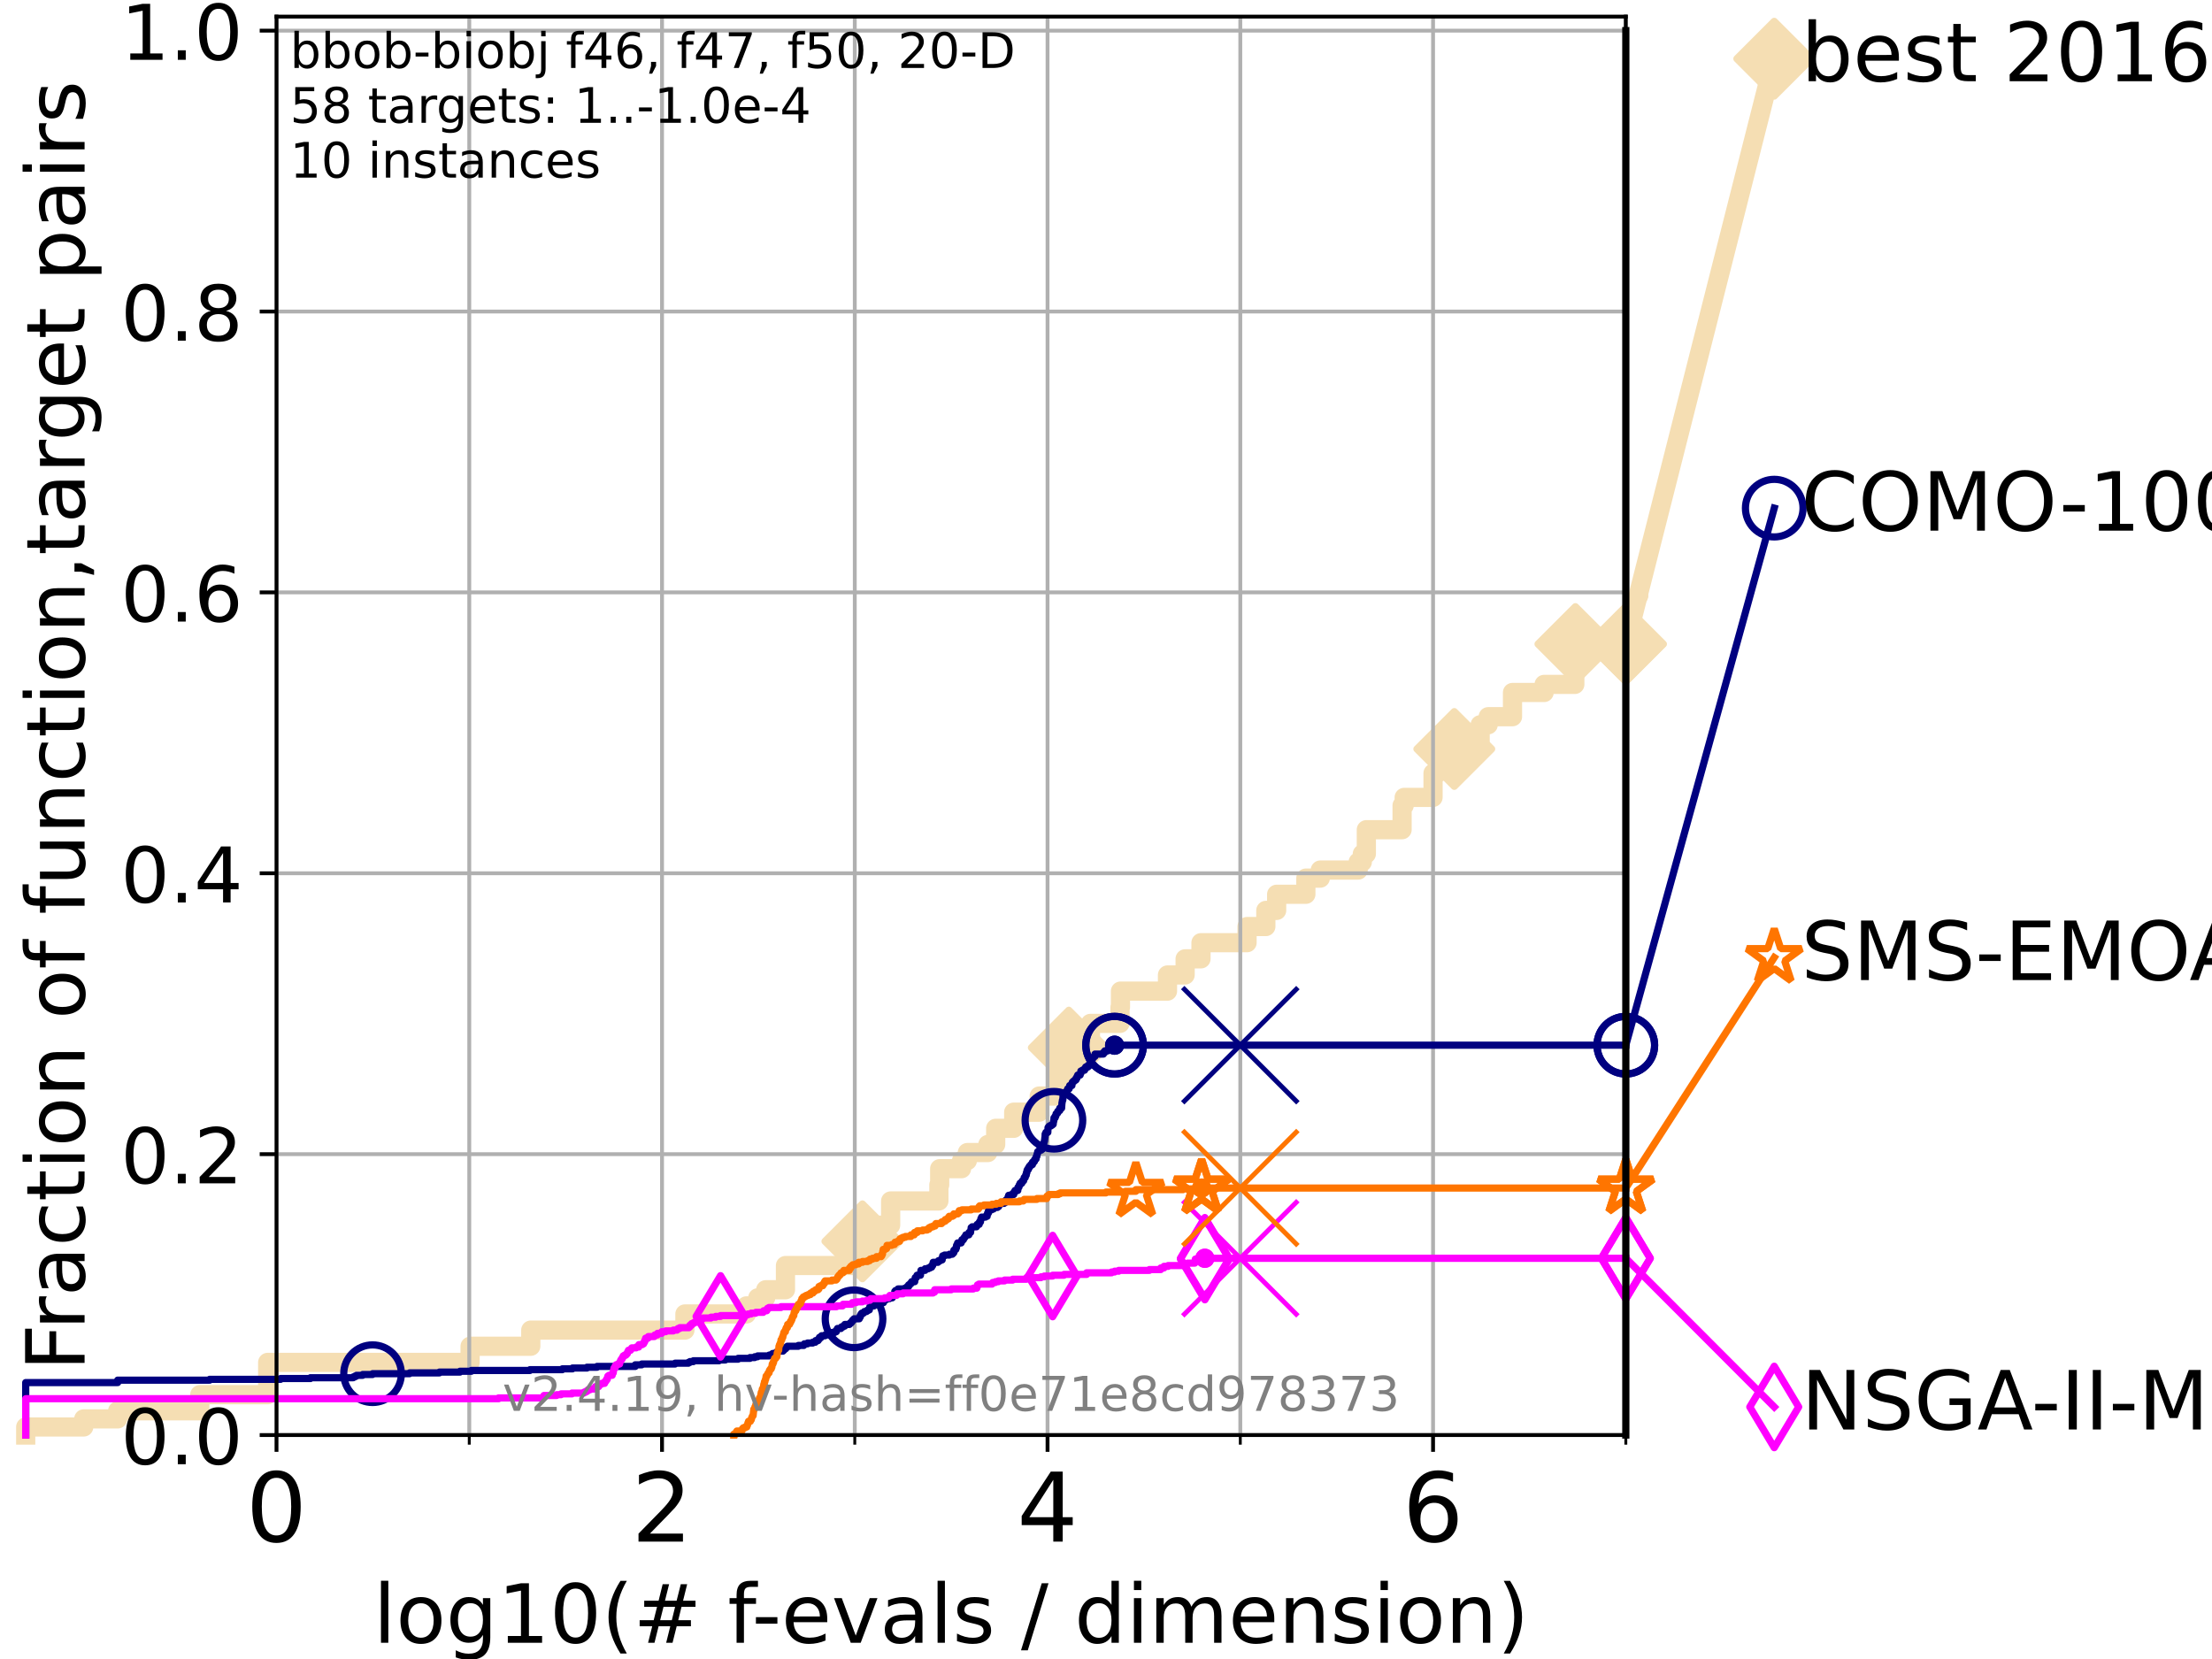 <?xml version="1.0" encoding="utf-8" standalone="no"?>
<!DOCTYPE svg PUBLIC "-//W3C//DTD SVG 1.1//EN"
  "http://www.w3.org/Graphics/SVG/1.1/DTD/svg11.dtd">
<!-- Created with matplotlib (https://matplotlib.org/) -->
<svg height="345.6pt" version="1.1" viewBox="0 0 460.8 345.6" width="460.8pt" xmlns="http://www.w3.org/2000/svg" xmlns:xlink="http://www.w3.org/1999/xlink">
 <defs>
  <style type="text/css">*{stroke-linecap:butt;stroke-linejoin:round;}</style>
 </defs>
 <g id="figure_1">
  <g id="patch_1">
   <path d="M 0 345.6 
L 460.8 345.6 
L 460.8 0 
L 0 0 
z
" style="fill:#ffffff;"/>
  </g>
  <g id="axes_1">
   <g id="patch_2">
    <path d="M 57.6 298.944 
L 338.688 298.944 
L 338.688 3.456 
L 57.6 3.456 
z
" style="fill:#ffffff;"/>
   </g>
   <g id="line2d_1">
    <path d="M 5.357 298.944 
L 5.357 297.263 
L 17.445 297.263 
L 17.445 295.581 
L 24.516 295.581 
L 24.516 293.9 
L 41.621 293.9 
L 41.621 290.537 
L 55.763 290.537 
L 55.763 283.811 
L 97.929 283.811 
L 97.929 280.449 
L 110.569 280.449 
L 110.569 277.086 
L 142.68 277.086 
L 142.68 273.723 
L 155.495 273.723 
L 155.495 272.042 
L 157.849 272.042 
L 157.849 270.36 
L 159.507 270.36 
L 159.507 268.679 
L 163.626 268.679 
L 163.626 263.635 
L 179.651 263.635 
L 179.651 258.591 
L 179.862 258.591 
L 179.862 255.228 
L 185.537 255.228 
L 185.537 250.184 
L 195.586 250.184 
L 195.586 246.821 
L 195.753 246.821 
L 195.753 243.458 
L 200.307 243.458 
L 200.307 241.777 
L 201.521 241.777 
L 201.521 240.095 
L 205.789 240.095 
L 205.789 238.414 
L 207.419 238.414 
L 207.419 235.051 
L 211.172 235.051 
L 211.172 231.688 
L 216.485 231.688 
L 216.485 228.325 
L 219.937 228.325 
L 219.937 223.281 
L 222.651 223.281 
L 222.651 218.237 
L 227.161 218.237 
L 227.161 213.193 
L 233.316 213.193 
L 233.316 209.83 
L 233.413 209.83 
L 233.413 206.467 
L 243.21 206.467 
L 243.21 203.105 
L 246.882 203.105 
L 246.882 199.742 
L 250.187 199.742 
L 250.187 196.379 
L 259.784 196.379 
L 259.784 193.016 
L 263.696 193.016 
L 263.696 189.653 
L 265.951 189.653 
L 265.951 186.291 
L 272.036 186.291 
L 272.036 182.928 
L 275.042 182.928 
L 275.042 181.246 
L 282.938 181.246 
L 282.938 179.565 
L 283.795 179.565 
L 283.795 177.884 
L 284.631 177.884 
L 284.631 172.84 
L 292.08 172.84 
L 292.08 167.795 
L 292.518 167.795 
L 292.518 166.114 
L 298.528 166.114 
L 298.528 161.07 
L 299.469 161.07 
L 299.469 156.026 
L 302.954 156.026 
L 302.954 154.344 
L 308.342 154.344 
L 308.342 150.981 
L 310.021 150.981 
L 310.021 149.3 
L 315.083 149.3 
L 315.083 144.256 
L 321.67 144.256 
L 321.67 142.574 
L 328.062 142.574 
L 328.062 137.53 
L 328.185 137.53 
L 328.185 134.167 
L 338.688 134.167 
" style="fill:none;stroke:#f5deb3;stroke-linecap:square;stroke-width:4;"/>
   </g>
   <g id="line2d_2">
    <defs>
     <path d="M 0 7.778 
L 7.778 0 
L 0 -7.778 
L -7.778 0 
z
" id="m53ce21bd0f" style="stroke:#f5deb3;stroke-linejoin:miter;stroke-width:1.5;"/>
    </defs>
    <g>
     <use style="fill:#f5deb3;stroke:#f5deb3;stroke-linejoin:miter;stroke-width:1.5;" x="179.651" xlink:href="#m53ce21bd0f" y="258.591"/>
     <use style="fill:#f5deb3;stroke:#f5deb3;stroke-linejoin:miter;stroke-width:1.5;" x="222.651" xlink:href="#m53ce21bd0f" y="218.237"/>
     <use style="fill:#f5deb3;stroke:#f5deb3;stroke-linejoin:miter;stroke-width:1.5;" x="302.954" xlink:href="#m53ce21bd0f" y="156.026"/>
     <use style="fill:#f5deb3;stroke:#f5deb3;stroke-linejoin:miter;stroke-width:1.5;" x="328.185" xlink:href="#m53ce21bd0f" y="134.167"/>
     <use style="fill:#f5deb3;stroke:#f5deb3;stroke-linejoin:miter;stroke-width:1.5;" x="338.688" xlink:href="#m53ce21bd0f" y="134.167"/>
    </g>
   </g>
   <g id="line2d_3">
    <path style="fill:none;stroke:#f5deb3;stroke-linecap:square;stroke-width:4;"/>
    <g/>
   </g>
   <g id="line2d_4">
    <path d="M 338.688 134.167 
L 369.608 12.233 
" style="fill:none;stroke:#f5deb3;stroke-linecap:square;stroke-width:4;"/>
    <g>
     <use style="fill:#f5deb3;stroke:#f5deb3;stroke-linejoin:miter;stroke-width:1.5;" x="338.688" xlink:href="#m53ce21bd0f" y="134.167"/>
     <use style="fill:#f5deb3;stroke:#f5deb3;stroke-linejoin:miter;stroke-width:1.5;" x="369.608" xlink:href="#m53ce21bd0f" y="12.233"/>
    </g>
   </g>
   <g id="matplotlib.axis_1">
    <g id="xtick_1">
     <g id="line2d_5">
      <path clip-path="url(#pd81b164368)" d="M 57.6 298.944 
L 57.6 3.456 
" style="fill:none;stroke:#b0b0b0;stroke-linecap:square;stroke-width:0.8;"/>
     </g>
     <g id="line2d_6">
      <defs>
       <path d="M 0 0 
L 0 3.5 
" id="m91084a0e99" style="stroke:#000000;stroke-width:0.8;"/>
      </defs>
      <g>
       <use style="stroke:#000000;stroke-width:0.8;" x="57.6" xlink:href="#m91084a0e99" y="298.944"/>
      </g>
     </g>
     <g id="text_1">
      <!-- 0 -->
      <g transform="translate(51.237 321.141)scale(0.2 -0.2)">
       <defs>
        <path d="M 31.781 66.406 
Q 24.172 66.406 20.328 58.906 
Q 16.5 51.422 16.5 36.375 
Q 16.5 21.391 20.328 13.891 
Q 24.172 6.391 31.781 6.391 
Q 39.453 6.391 43.281 13.891 
Q 47.125 21.391 47.125 36.375 
Q 47.125 51.422 43.281 58.906 
Q 39.453 66.406 31.781 66.406 
z
M 31.781 74.219 
Q 44.047 74.219 50.516 64.516 
Q 56.984 54.828 56.984 36.375 
Q 56.984 17.969 50.516 8.266 
Q 44.047 -1.422 31.781 -1.422 
Q 19.531 -1.422 13.062 8.266 
Q 6.594 17.969 6.594 36.375 
Q 6.594 54.828 13.062 64.516 
Q 19.531 74.219 31.781 74.219 
z
" id="DejaVuSans-48"/>
       </defs>
       <use xlink:href="#DejaVuSans-48"/>
      </g>
     </g>
    </g>
    <g id="xtick_2">
     <g id="line2d_7">
      <path clip-path="url(#pd81b164368)" d="M 137.911 298.944 
L 137.911 3.456 
" style="fill:none;stroke:#b0b0b0;stroke-linecap:square;stroke-width:0.8;"/>
     </g>
     <g id="line2d_8">
      <g>
       <use style="stroke:#000000;stroke-width:0.8;" x="137.911" xlink:href="#m91084a0e99" y="298.944"/>
      </g>
     </g>
     <g id="text_2">
      <!-- 2 -->
      <g transform="translate(131.548 321.141)scale(0.2 -0.2)">
       <defs>
        <path d="M 19.188 8.297 
L 53.609 8.297 
L 53.609 0 
L 7.328 0 
L 7.328 8.297 
Q 12.938 14.109 22.625 23.891 
Q 32.328 33.688 34.812 36.531 
Q 39.547 41.844 41.422 45.531 
Q 43.312 49.219 43.312 52.781 
Q 43.312 58.594 39.234 62.25 
Q 35.156 65.922 28.609 65.922 
Q 23.969 65.922 18.812 64.312 
Q 13.672 62.703 7.812 59.422 
L 7.812 69.391 
Q 13.766 71.781 18.938 73 
Q 24.125 74.219 28.422 74.219 
Q 39.75 74.219 46.484 68.547 
Q 53.219 62.891 53.219 53.422 
Q 53.219 48.922 51.531 44.891 
Q 49.859 40.875 45.406 35.406 
Q 44.188 33.984 37.641 27.219 
Q 31.109 20.453 19.188 8.297 
z
" id="DejaVuSans-50"/>
       </defs>
       <use xlink:href="#DejaVuSans-50"/>
      </g>
     </g>
    </g>
    <g id="xtick_3">
     <g id="line2d_9">
      <path clip-path="url(#pd81b164368)" d="M 218.222 298.944 
L 218.222 3.456 
" style="fill:none;stroke:#b0b0b0;stroke-linecap:square;stroke-width:0.8;"/>
     </g>
     <g id="line2d_10">
      <g>
       <use style="stroke:#000000;stroke-width:0.8;" x="218.222" xlink:href="#m91084a0e99" y="298.944"/>
      </g>
     </g>
     <g id="text_3">
      <!-- 4 -->
      <g transform="translate(211.859 321.141)scale(0.2 -0.2)">
       <defs>
        <path d="M 37.797 64.312 
L 12.891 25.391 
L 37.797 25.391 
z
M 35.203 72.906 
L 47.609 72.906 
L 47.609 25.391 
L 58.016 25.391 
L 58.016 17.188 
L 47.609 17.188 
L 47.609 0 
L 37.797 0 
L 37.797 17.188 
L 4.891 17.188 
L 4.891 26.703 
z
" id="DejaVuSans-52"/>
       </defs>
       <use xlink:href="#DejaVuSans-52"/>
      </g>
     </g>
    </g>
    <g id="xtick_4">
     <g id="line2d_11">
      <path clip-path="url(#pd81b164368)" d="M 298.533 298.944 
L 298.533 3.456 
" style="fill:none;stroke:#b0b0b0;stroke-linecap:square;stroke-width:0.8;"/>
     </g>
     <g id="line2d_12">
      <g>
       <use style="stroke:#000000;stroke-width:0.8;" x="298.533" xlink:href="#m91084a0e99" y="298.944"/>
      </g>
     </g>
     <g id="text_4">
      <!-- 6 -->
      <g transform="translate(292.17 321.141)scale(0.2 -0.2)">
       <defs>
        <path d="M 33.016 40.375 
Q 26.375 40.375 22.484 35.828 
Q 18.609 31.297 18.609 23.391 
Q 18.609 15.531 22.484 10.953 
Q 26.375 6.391 33.016 6.391 
Q 39.656 6.391 43.531 10.953 
Q 47.406 15.531 47.406 23.391 
Q 47.406 31.297 43.531 35.828 
Q 39.656 40.375 33.016 40.375 
z
M 52.594 71.297 
L 52.594 62.312 
Q 48.875 64.062 45.094 64.984 
Q 41.312 65.922 37.594 65.922 
Q 27.828 65.922 22.672 59.328 
Q 17.531 52.734 16.797 39.406 
Q 19.672 43.656 24.016 45.922 
Q 28.375 48.188 33.594 48.188 
Q 44.578 48.188 50.953 41.516 
Q 57.328 34.859 57.328 23.391 
Q 57.328 12.156 50.688 5.359 
Q 44.047 -1.422 33.016 -1.422 
Q 20.359 -1.422 13.672 8.266 
Q 6.984 17.969 6.984 36.375 
Q 6.984 53.656 15.188 63.938 
Q 23.391 74.219 37.203 74.219 
Q 40.922 74.219 44.703 73.484 
Q 48.484 72.75 52.594 71.297 
z
" id="DejaVuSans-54"/>
       </defs>
       <use xlink:href="#DejaVuSans-54"/>
      </g>
     </g>
    </g>
    <g id="xtick_5">
     <g id="line2d_13">
      <path clip-path="url(#pd81b164368)" d="M 97.755 298.944 
L 97.755 3.456 
" style="fill:none;stroke:#b0b0b0;stroke-linecap:square;stroke-width:0.8;"/>
     </g>
     <g id="line2d_14">
      <defs>
       <path d="M 0 0 
L 0 2 
" id="mdc6d3d0a98" style="stroke:#000000;stroke-width:0.6;"/>
      </defs>
      <g>
       <use style="stroke:#000000;stroke-width:0.6;" x="97.755" xlink:href="#mdc6d3d0a98" y="298.944"/>
      </g>
     </g>
    </g>
    <g id="xtick_6">
     <g id="line2d_15">
      <path clip-path="url(#pd81b164368)" d="M 178.066 298.944 
L 178.066 3.456 
" style="fill:none;stroke:#b0b0b0;stroke-linecap:square;stroke-width:0.8;"/>
     </g>
     <g id="line2d_16">
      <g>
       <use style="stroke:#000000;stroke-width:0.6;" x="178.066" xlink:href="#mdc6d3d0a98" y="298.944"/>
      </g>
     </g>
    </g>
    <g id="xtick_7">
     <g id="line2d_17">
      <path clip-path="url(#pd81b164368)" d="M 258.377 298.944 
L 258.377 3.456 
" style="fill:none;stroke:#b0b0b0;stroke-linecap:square;stroke-width:0.8;"/>
     </g>
     <g id="line2d_18">
      <g>
       <use style="stroke:#000000;stroke-width:0.6;" x="258.377" xlink:href="#mdc6d3d0a98" y="298.944"/>
      </g>
     </g>
    </g>
    <g id="xtick_8">
     <g id="line2d_19">
      <path clip-path="url(#pd81b164368)" d="M 338.688 298.944 
L 338.688 3.456 
" style="fill:none;stroke:#b0b0b0;stroke-linecap:square;stroke-width:0.8;"/>
     </g>
     <g id="line2d_20">
      <g>
       <use style="stroke:#000000;stroke-width:0.6;" x="338.688" xlink:href="#mdc6d3d0a98" y="298.944"/>
      </g>
     </g>
    </g>
    <g id="text_5">
     <!-- log10(# f-evals / dimension) -->
     <g transform="translate(77.764 342.218)scale(0.17 -0.17)">
      <defs>
       <path d="M 9.422 75.984 
L 18.406 75.984 
L 18.406 0 
L 9.422 0 
z
" id="DejaVuSans-108"/>
       <path d="M 30.609 48.391 
Q 23.391 48.391 19.188 42.75 
Q 14.984 37.109 14.984 27.297 
Q 14.984 17.484 19.156 11.844 
Q 23.344 6.203 30.609 6.203 
Q 37.797 6.203 41.984 11.859 
Q 46.188 17.531 46.188 27.297 
Q 46.188 37.016 41.984 42.703 
Q 37.797 48.391 30.609 48.391 
z
M 30.609 56 
Q 42.328 56 49.016 48.375 
Q 55.719 40.766 55.719 27.297 
Q 55.719 13.875 49.016 6.219 
Q 42.328 -1.422 30.609 -1.422 
Q 18.844 -1.422 12.172 6.219 
Q 5.516 13.875 5.516 27.297 
Q 5.516 40.766 12.172 48.375 
Q 18.844 56 30.609 56 
z
" id="DejaVuSans-111"/>
       <path d="M 45.406 27.984 
Q 45.406 37.75 41.375 43.109 
Q 37.359 48.484 30.078 48.484 
Q 22.859 48.484 18.828 43.109 
Q 14.797 37.75 14.797 27.984 
Q 14.797 18.266 18.828 12.891 
Q 22.859 7.516 30.078 7.516 
Q 37.359 7.516 41.375 12.891 
Q 45.406 18.266 45.406 27.984 
z
M 54.391 6.781 
Q 54.391 -7.172 48.188 -13.984 
Q 42 -20.797 29.203 -20.797 
Q 24.469 -20.797 20.266 -20.094 
Q 16.062 -19.391 12.109 -17.922 
L 12.109 -9.188 
Q 16.062 -11.328 19.922 -12.344 
Q 23.781 -13.375 27.781 -13.375 
Q 36.625 -13.375 41.016 -8.766 
Q 45.406 -4.156 45.406 5.172 
L 45.406 9.625 
Q 42.625 4.781 38.281 2.391 
Q 33.938 0 27.875 0 
Q 17.828 0 11.672 7.656 
Q 5.516 15.328 5.516 27.984 
Q 5.516 40.672 11.672 48.328 
Q 17.828 56 27.875 56 
Q 33.938 56 38.281 53.609 
Q 42.625 51.219 45.406 46.391 
L 45.406 54.688 
L 54.391 54.688 
z
" id="DejaVuSans-103"/>
       <path d="M 12.406 8.297 
L 28.516 8.297 
L 28.516 63.922 
L 10.984 60.406 
L 10.984 69.391 
L 28.422 72.906 
L 38.281 72.906 
L 38.281 8.297 
L 54.391 8.297 
L 54.391 0 
L 12.406 0 
z
" id="DejaVuSans-49"/>
       <path d="M 31 75.875 
Q 24.469 64.656 21.281 53.656 
Q 18.109 42.672 18.109 31.391 
Q 18.109 20.125 21.312 9.062 
Q 24.516 -2 31 -13.188 
L 23.188 -13.188 
Q 15.875 -1.703 12.234 9.375 
Q 8.594 20.453 8.594 31.391 
Q 8.594 42.281 12.203 53.312 
Q 15.828 64.359 23.188 75.875 
z
" id="DejaVuSans-40"/>
       <path d="M 51.125 44 
L 36.922 44 
L 32.812 27.688 
L 47.125 27.688 
z
M 43.797 71.781 
L 38.719 51.516 
L 52.984 51.516 
L 58.109 71.781 
L 65.922 71.781 
L 60.891 51.516 
L 76.125 51.516 
L 76.125 44 
L 58.984 44 
L 54.984 27.688 
L 70.516 27.688 
L 70.516 20.219 
L 53.078 20.219 
L 48 0 
L 40.188 0 
L 45.219 20.219 
L 30.906 20.219 
L 25.875 0 
L 18.016 0 
L 23.094 20.219 
L 7.719 20.219 
L 7.719 27.688 
L 24.906 27.688 
L 29 44 
L 13.281 44 
L 13.281 51.516 
L 30.906 51.516 
L 35.891 71.781 
z
" id="DejaVuSans-35"/>
       <path id="DejaVuSans-32"/>
       <path d="M 37.109 75.984 
L 37.109 68.5 
L 28.516 68.5 
Q 23.688 68.5 21.797 66.547 
Q 19.922 64.594 19.922 59.516 
L 19.922 54.688 
L 34.719 54.688 
L 34.719 47.703 
L 19.922 47.703 
L 19.922 0 
L 10.891 0 
L 10.891 47.703 
L 2.297 47.703 
L 2.297 54.688 
L 10.891 54.688 
L 10.891 58.5 
Q 10.891 67.625 15.141 71.797 
Q 19.391 75.984 28.609 75.984 
z
" id="DejaVuSans-102"/>
       <path d="M 4.891 31.391 
L 31.203 31.391 
L 31.203 23.391 
L 4.891 23.391 
z
" id="DejaVuSans-45"/>
       <path d="M 56.203 29.594 
L 56.203 25.203 
L 14.891 25.203 
Q 15.484 15.922 20.484 11.062 
Q 25.484 6.203 34.422 6.203 
Q 39.594 6.203 44.453 7.469 
Q 49.312 8.734 54.109 11.281 
L 54.109 2.781 
Q 49.266 0.734 44.188 -0.344 
Q 39.109 -1.422 33.891 -1.422 
Q 20.797 -1.422 13.156 6.188 
Q 5.516 13.812 5.516 26.812 
Q 5.516 40.234 12.766 48.109 
Q 20.016 56 32.328 56 
Q 43.359 56 49.781 48.891 
Q 56.203 41.797 56.203 29.594 
z
M 47.219 32.234 
Q 47.125 39.594 43.094 43.984 
Q 39.062 48.391 32.422 48.391 
Q 24.906 48.391 20.391 44.141 
Q 15.875 39.891 15.188 32.172 
z
" id="DejaVuSans-101"/>
       <path d="M 2.984 54.688 
L 12.5 54.688 
L 29.594 8.797 
L 46.688 54.688 
L 56.203 54.688 
L 35.688 0 
L 23.484 0 
z
" id="DejaVuSans-118"/>
       <path d="M 34.281 27.484 
Q 23.391 27.484 19.188 25 
Q 14.984 22.516 14.984 16.5 
Q 14.984 11.719 18.141 8.906 
Q 21.297 6.109 26.703 6.109 
Q 34.188 6.109 38.703 11.406 
Q 43.219 16.703 43.219 25.484 
L 43.219 27.484 
z
M 52.203 31.203 
L 52.203 0 
L 43.219 0 
L 43.219 8.297 
Q 40.141 3.328 35.547 0.953 
Q 30.953 -1.422 24.312 -1.422 
Q 15.922 -1.422 10.953 3.297 
Q 6 8.016 6 15.922 
Q 6 25.141 12.172 29.828 
Q 18.359 34.516 30.609 34.516 
L 43.219 34.516 
L 43.219 35.406 
Q 43.219 41.609 39.141 45 
Q 35.062 48.391 27.688 48.391 
Q 23 48.391 18.547 47.266 
Q 14.109 46.141 10.016 43.891 
L 10.016 52.203 
Q 14.938 54.109 19.578 55.047 
Q 24.219 56 28.609 56 
Q 40.484 56 46.344 49.844 
Q 52.203 43.703 52.203 31.203 
z
" id="DejaVuSans-97"/>
       <path d="M 44.281 53.078 
L 44.281 44.578 
Q 40.484 46.531 36.375 47.5 
Q 32.281 48.484 27.875 48.484 
Q 21.188 48.484 17.844 46.438 
Q 14.5 44.391 14.5 40.281 
Q 14.5 37.156 16.891 35.375 
Q 19.281 33.594 26.516 31.984 
L 29.594 31.297 
Q 39.156 29.25 43.188 25.516 
Q 47.219 21.781 47.219 15.094 
Q 47.219 7.469 41.188 3.016 
Q 35.156 -1.422 24.609 -1.422 
Q 20.219 -1.422 15.453 -0.562 
Q 10.688 0.297 5.422 2 
L 5.422 11.281 
Q 10.406 8.688 15.234 7.391 
Q 20.062 6.109 24.812 6.109 
Q 31.156 6.109 34.562 8.281 
Q 37.984 10.453 37.984 14.406 
Q 37.984 18.062 35.516 20.016 
Q 33.062 21.969 24.703 23.781 
L 21.578 24.516 
Q 13.234 26.266 9.516 29.906 
Q 5.812 33.547 5.812 39.891 
Q 5.812 47.609 11.281 51.797 
Q 16.75 56 26.812 56 
Q 31.781 56 36.172 55.266 
Q 40.578 54.547 44.281 53.078 
z
" id="DejaVuSans-115"/>
       <path d="M 25.391 72.906 
L 33.688 72.906 
L 8.297 -9.281 
L 0 -9.281 
z
" id="DejaVuSans-47"/>
       <path d="M 45.406 46.391 
L 45.406 75.984 
L 54.391 75.984 
L 54.391 0 
L 45.406 0 
L 45.406 8.203 
Q 42.578 3.328 38.25 0.953 
Q 33.938 -1.422 27.875 -1.422 
Q 17.969 -1.422 11.734 6.484 
Q 5.516 14.406 5.516 27.297 
Q 5.516 40.188 11.734 48.094 
Q 17.969 56 27.875 56 
Q 33.938 56 38.25 53.625 
Q 42.578 51.266 45.406 46.391 
z
M 14.797 27.297 
Q 14.797 17.391 18.875 11.75 
Q 22.953 6.109 30.078 6.109 
Q 37.203 6.109 41.297 11.75 
Q 45.406 17.391 45.406 27.297 
Q 45.406 37.203 41.297 42.844 
Q 37.203 48.484 30.078 48.484 
Q 22.953 48.484 18.875 42.844 
Q 14.797 37.203 14.797 27.297 
z
" id="DejaVuSans-100"/>
       <path d="M 9.422 54.688 
L 18.406 54.688 
L 18.406 0 
L 9.422 0 
z
M 9.422 75.984 
L 18.406 75.984 
L 18.406 64.594 
L 9.422 64.594 
z
" id="DejaVuSans-105"/>
       <path d="M 52 44.188 
Q 55.375 50.25 60.062 53.125 
Q 64.75 56 71.094 56 
Q 79.641 56 84.281 50.016 
Q 88.922 44.047 88.922 33.016 
L 88.922 0 
L 79.891 0 
L 79.891 32.719 
Q 79.891 40.578 77.094 44.375 
Q 74.312 48.188 68.609 48.188 
Q 61.625 48.188 57.562 43.547 
Q 53.516 38.922 53.516 30.906 
L 53.516 0 
L 44.484 0 
L 44.484 32.719 
Q 44.484 40.625 41.703 44.406 
Q 38.922 48.188 33.109 48.188 
Q 26.219 48.188 22.156 43.531 
Q 18.109 38.875 18.109 30.906 
L 18.109 0 
L 9.078 0 
L 9.078 54.688 
L 18.109 54.688 
L 18.109 46.188 
Q 21.188 51.219 25.484 53.609 
Q 29.781 56 35.688 56 
Q 41.656 56 45.828 52.969 
Q 50 49.953 52 44.188 
z
" id="DejaVuSans-109"/>
       <path d="M 54.891 33.016 
L 54.891 0 
L 45.906 0 
L 45.906 32.719 
Q 45.906 40.484 42.875 44.328 
Q 39.844 48.188 33.797 48.188 
Q 26.516 48.188 22.312 43.547 
Q 18.109 38.922 18.109 30.906 
L 18.109 0 
L 9.078 0 
L 9.078 54.688 
L 18.109 54.688 
L 18.109 46.188 
Q 21.344 51.125 25.703 53.562 
Q 30.078 56 35.797 56 
Q 45.219 56 50.047 50.172 
Q 54.891 44.344 54.891 33.016 
z
" id="DejaVuSans-110"/>
       <path d="M 8.016 75.875 
L 15.828 75.875 
Q 23.141 64.359 26.781 53.312 
Q 30.422 42.281 30.422 31.391 
Q 30.422 20.453 26.781 9.375 
Q 23.141 -1.703 15.828 -13.188 
L 8.016 -13.188 
Q 14.5 -2 17.703 9.062 
Q 20.906 20.125 20.906 31.391 
Q 20.906 42.672 17.703 53.656 
Q 14.5 64.656 8.016 75.875 
z
" id="DejaVuSans-41"/>
      </defs>
      <use xlink:href="#DejaVuSans-108"/>
      <use x="27.783" xlink:href="#DejaVuSans-111"/>
      <use x="88.965" xlink:href="#DejaVuSans-103"/>
      <use x="152.441" xlink:href="#DejaVuSans-49"/>
      <use x="216.064" xlink:href="#DejaVuSans-48"/>
      <use x="279.688" xlink:href="#DejaVuSans-40"/>
      <use x="318.701" xlink:href="#DejaVuSans-35"/>
      <use x="402.49" xlink:href="#DejaVuSans-32"/>
      <use x="434.277" xlink:href="#DejaVuSans-102"/>
      <use x="463.982" xlink:href="#DejaVuSans-45"/>
      <use x="500.066" xlink:href="#DejaVuSans-101"/>
      <use x="561.59" xlink:href="#DejaVuSans-118"/>
      <use x="620.77" xlink:href="#DejaVuSans-97"/>
      <use x="682.049" xlink:href="#DejaVuSans-108"/>
      <use x="709.832" xlink:href="#DejaVuSans-115"/>
      <use x="761.932" xlink:href="#DejaVuSans-32"/>
      <use x="793.719" xlink:href="#DejaVuSans-47"/>
      <use x="827.41" xlink:href="#DejaVuSans-32"/>
      <use x="859.197" xlink:href="#DejaVuSans-100"/>
      <use x="922.674" xlink:href="#DejaVuSans-105"/>
      <use x="950.457" xlink:href="#DejaVuSans-109"/>
      <use x="1047.869" xlink:href="#DejaVuSans-101"/>
      <use x="1109.393" xlink:href="#DejaVuSans-110"/>
      <use x="1172.771" xlink:href="#DejaVuSans-115"/>
      <use x="1224.871" xlink:href="#DejaVuSans-105"/>
      <use x="1252.654" xlink:href="#DejaVuSans-111"/>
      <use x="1313.836" xlink:href="#DejaVuSans-110"/>
      <use x="1377.215" xlink:href="#DejaVuSans-41"/>
     </g>
    </g>
   </g>
   <g id="matplotlib.axis_2">
    <g id="ytick_1">
     <g id="line2d_21">
      <path clip-path="url(#pd81b164368)" d="M 57.6 298.944 
L 338.688 298.944 
" style="fill:none;stroke:#b0b0b0;stroke-linecap:square;stroke-width:0.8;"/>
     </g>
     <g id="line2d_22">
      <defs>
       <path d="M 0 0 
L -3.5 0 
" id="ma8bfa5dca5" style="stroke:#000000;stroke-width:0.8;"/>
      </defs>
      <g>
       <use style="stroke:#000000;stroke-width:0.8;" x="57.6" xlink:href="#ma8bfa5dca5" y="298.944"/>
      </g>
     </g>
     <g id="text_6">
      <!-- 0.0 -->
      <g transform="translate(25.155 305.023)scale(0.16 -0.16)">
       <defs>
        <path d="M 10.688 12.406 
L 21 12.406 
L 21 0 
L 10.688 0 
z
" id="DejaVuSans-46"/>
       </defs>
       <use xlink:href="#DejaVuSans-48"/>
       <use x="63.623" xlink:href="#DejaVuSans-46"/>
       <use x="95.41" xlink:href="#DejaVuSans-48"/>
      </g>
     </g>
    </g>
    <g id="ytick_2">
     <g id="line2d_23">
      <path clip-path="url(#pd81b164368)" d="M 57.6 240.432 
L 338.688 240.432 
" style="fill:none;stroke:#b0b0b0;stroke-linecap:square;stroke-width:0.8;"/>
     </g>
     <g id="line2d_24">
      <g>
       <use style="stroke:#000000;stroke-width:0.8;" x="57.6" xlink:href="#ma8bfa5dca5" y="240.432"/>
      </g>
     </g>
     <g id="text_7">
      <!-- 0.2 -->
      <g transform="translate(25.155 246.51)scale(0.16 -0.16)">
       <use xlink:href="#DejaVuSans-48"/>
       <use x="63.623" xlink:href="#DejaVuSans-46"/>
       <use x="95.41" xlink:href="#DejaVuSans-50"/>
      </g>
     </g>
    </g>
    <g id="ytick_3">
     <g id="line2d_25">
      <path clip-path="url(#pd81b164368)" d="M 57.6 181.919 
L 338.688 181.919 
" style="fill:none;stroke:#b0b0b0;stroke-linecap:square;stroke-width:0.8;"/>
     </g>
     <g id="line2d_26">
      <g>
       <use style="stroke:#000000;stroke-width:0.8;" x="57.6" xlink:href="#ma8bfa5dca5" y="181.919"/>
      </g>
     </g>
     <g id="text_8">
      <!-- 0.4 -->
      <g transform="translate(25.155 187.998)scale(0.16 -0.16)">
       <use xlink:href="#DejaVuSans-48"/>
       <use x="63.623" xlink:href="#DejaVuSans-46"/>
       <use x="95.41" xlink:href="#DejaVuSans-52"/>
      </g>
     </g>
    </g>
    <g id="ytick_4">
     <g id="line2d_27">
      <path clip-path="url(#pd81b164368)" d="M 57.6 123.407 
L 338.688 123.407 
" style="fill:none;stroke:#b0b0b0;stroke-linecap:square;stroke-width:0.8;"/>
     </g>
     <g id="line2d_28">
      <g>
       <use style="stroke:#000000;stroke-width:0.8;" x="57.6" xlink:href="#ma8bfa5dca5" y="123.407"/>
      </g>
     </g>
     <g id="text_9">
      <!-- 0.6 -->
      <g transform="translate(25.155 129.485)scale(0.16 -0.16)">
       <use xlink:href="#DejaVuSans-48"/>
       <use x="63.623" xlink:href="#DejaVuSans-46"/>
       <use x="95.41" xlink:href="#DejaVuSans-54"/>
      </g>
     </g>
    </g>
    <g id="ytick_5">
     <g id="line2d_29">
      <path clip-path="url(#pd81b164368)" d="M 57.6 64.894 
L 338.688 64.894 
" style="fill:none;stroke:#b0b0b0;stroke-linecap:square;stroke-width:0.8;"/>
     </g>
     <g id="line2d_30">
      <g>
       <use style="stroke:#000000;stroke-width:0.8;" x="57.6" xlink:href="#ma8bfa5dca5" y="64.894"/>
      </g>
     </g>
     <g id="text_10">
      <!-- 0.8 -->
      <g transform="translate(25.155 70.973)scale(0.16 -0.16)">
       <defs>
        <path d="M 31.781 34.625 
Q 24.75 34.625 20.719 30.859 
Q 16.703 27.094 16.703 20.516 
Q 16.703 13.922 20.719 10.156 
Q 24.75 6.391 31.781 6.391 
Q 38.812 6.391 42.859 10.172 
Q 46.922 13.969 46.922 20.516 
Q 46.922 27.094 42.891 30.859 
Q 38.875 34.625 31.781 34.625 
z
M 21.922 38.812 
Q 15.578 40.375 12.031 44.719 
Q 8.5 49.078 8.5 55.328 
Q 8.5 64.062 14.719 69.141 
Q 20.953 74.219 31.781 74.219 
Q 42.672 74.219 48.875 69.141 
Q 55.078 64.062 55.078 55.328 
Q 55.078 49.078 51.531 44.719 
Q 48 40.375 41.703 38.812 
Q 48.828 37.156 52.797 32.312 
Q 56.781 27.484 56.781 20.516 
Q 56.781 9.906 50.312 4.234 
Q 43.844 -1.422 31.781 -1.422 
Q 19.734 -1.422 13.25 4.234 
Q 6.781 9.906 6.781 20.516 
Q 6.781 27.484 10.781 32.312 
Q 14.797 37.156 21.922 38.812 
z
M 18.312 54.391 
Q 18.312 48.734 21.844 45.562 
Q 25.391 42.391 31.781 42.391 
Q 38.141 42.391 41.719 45.562 
Q 45.312 48.734 45.312 54.391 
Q 45.312 60.062 41.719 63.234 
Q 38.141 66.406 31.781 66.406 
Q 25.391 66.406 21.844 63.234 
Q 18.312 60.062 18.312 54.391 
z
" id="DejaVuSans-56"/>
       </defs>
       <use xlink:href="#DejaVuSans-48"/>
       <use x="63.623" xlink:href="#DejaVuSans-46"/>
       <use x="95.41" xlink:href="#DejaVuSans-56"/>
      </g>
     </g>
    </g>
    <g id="ytick_6">
     <g id="line2d_31">
      <path clip-path="url(#pd81b164368)" d="M 57.6 6.382 
L 338.688 6.382 
" style="fill:none;stroke:#b0b0b0;stroke-linecap:square;stroke-width:0.8;"/>
     </g>
     <g id="line2d_32">
      <g>
       <use style="stroke:#000000;stroke-width:0.8;" x="57.6" xlink:href="#ma8bfa5dca5" y="6.382"/>
      </g>
     </g>
     <g id="text_11">
      <!-- 1.0 -->
      <g transform="translate(25.155 12.46)scale(0.16 -0.16)">
       <use xlink:href="#DejaVuSans-49"/>
       <use x="63.623" xlink:href="#DejaVuSans-46"/>
       <use x="95.41" xlink:href="#DejaVuSans-48"/>
      </g>
     </g>
    </g>
    <g id="text_12">
     <!-- Fraction of function,target pairs -->
     <g transform="translate(17.62 285.585)rotate(-90)scale(0.17 -0.17)">
      <defs>
       <path d="M 9.812 72.906 
L 51.703 72.906 
L 51.703 64.594 
L 19.672 64.594 
L 19.672 43.109 
L 48.578 43.109 
L 48.578 34.812 
L 19.672 34.812 
L 19.672 0 
L 9.812 0 
z
" id="DejaVuSans-70"/>
       <path d="M 41.109 46.297 
Q 39.594 47.172 37.812 47.578 
Q 36.031 48 33.891 48 
Q 26.266 48 22.188 43.047 
Q 18.109 38.094 18.109 28.812 
L 18.109 0 
L 9.078 0 
L 9.078 54.688 
L 18.109 54.688 
L 18.109 46.188 
Q 20.953 51.172 25.484 53.578 
Q 30.031 56 36.531 56 
Q 37.453 56 38.578 55.875 
Q 39.703 55.766 41.062 55.516 
z
" id="DejaVuSans-114"/>
       <path d="M 48.781 52.594 
L 48.781 44.188 
Q 44.969 46.297 41.141 47.344 
Q 37.312 48.391 33.406 48.391 
Q 24.656 48.391 19.812 42.844 
Q 14.984 37.312 14.984 27.297 
Q 14.984 17.281 19.812 11.734 
Q 24.656 6.203 33.406 6.203 
Q 37.312 6.203 41.141 7.25 
Q 44.969 8.297 48.781 10.406 
L 48.781 2.094 
Q 45.016 0.344 40.984 -0.531 
Q 36.969 -1.422 32.422 -1.422 
Q 20.062 -1.422 12.781 6.344 
Q 5.516 14.109 5.516 27.297 
Q 5.516 40.672 12.859 48.328 
Q 20.219 56 33.016 56 
Q 37.156 56 41.109 55.141 
Q 45.062 54.297 48.781 52.594 
z
" id="DejaVuSans-99"/>
       <path d="M 18.312 70.219 
L 18.312 54.688 
L 36.812 54.688 
L 36.812 47.703 
L 18.312 47.703 
L 18.312 18.016 
Q 18.312 11.328 20.141 9.422 
Q 21.969 7.516 27.594 7.516 
L 36.812 7.516 
L 36.812 0 
L 27.594 0 
Q 17.188 0 13.234 3.875 
Q 9.281 7.766 9.281 18.016 
L 9.281 47.703 
L 2.688 47.703 
L 2.688 54.688 
L 9.281 54.688 
L 9.281 70.219 
z
" id="DejaVuSans-116"/>
       <path d="M 8.5 21.578 
L 8.5 54.688 
L 17.484 54.688 
L 17.484 21.922 
Q 17.484 14.156 20.5 10.266 
Q 23.531 6.391 29.594 6.391 
Q 36.859 6.391 41.078 11.031 
Q 45.312 15.672 45.312 23.688 
L 45.312 54.688 
L 54.297 54.688 
L 54.297 0 
L 45.312 0 
L 45.312 8.406 
Q 42.047 3.422 37.719 1 
Q 33.406 -1.422 27.688 -1.422 
Q 18.266 -1.422 13.375 4.438 
Q 8.5 10.297 8.5 21.578 
z
M 31.109 56 
z
" id="DejaVuSans-117"/>
       <path d="M 11.719 12.406 
L 22.016 12.406 
L 22.016 4 
L 14.016 -11.625 
L 7.719 -11.625 
L 11.719 4 
z
" id="DejaVuSans-44"/>
       <path d="M 18.109 8.203 
L 18.109 -20.797 
L 9.078 -20.797 
L 9.078 54.688 
L 18.109 54.688 
L 18.109 46.391 
Q 20.953 51.266 25.266 53.625 
Q 29.594 56 35.594 56 
Q 45.562 56 51.781 48.094 
Q 58.016 40.188 58.016 27.297 
Q 58.016 14.406 51.781 6.484 
Q 45.562 -1.422 35.594 -1.422 
Q 29.594 -1.422 25.266 0.953 
Q 20.953 3.328 18.109 8.203 
z
M 48.688 27.297 
Q 48.688 37.203 44.609 42.844 
Q 40.531 48.484 33.406 48.484 
Q 26.266 48.484 22.188 42.844 
Q 18.109 37.203 18.109 27.297 
Q 18.109 17.391 22.188 11.75 
Q 26.266 6.109 33.406 6.109 
Q 40.531 6.109 44.609 11.75 
Q 48.688 17.391 48.688 27.297 
z
" id="DejaVuSans-112"/>
      </defs>
      <use xlink:href="#DejaVuSans-70"/>
      <use x="50.27" xlink:href="#DejaVuSans-114"/>
      <use x="91.383" xlink:href="#DejaVuSans-97"/>
      <use x="152.662" xlink:href="#DejaVuSans-99"/>
      <use x="207.643" xlink:href="#DejaVuSans-116"/>
      <use x="246.852" xlink:href="#DejaVuSans-105"/>
      <use x="274.635" xlink:href="#DejaVuSans-111"/>
      <use x="335.816" xlink:href="#DejaVuSans-110"/>
      <use x="399.195" xlink:href="#DejaVuSans-32"/>
      <use x="430.982" xlink:href="#DejaVuSans-111"/>
      <use x="492.164" xlink:href="#DejaVuSans-102"/>
      <use x="527.369" xlink:href="#DejaVuSans-32"/>
      <use x="559.156" xlink:href="#DejaVuSans-102"/>
      <use x="594.361" xlink:href="#DejaVuSans-117"/>
      <use x="657.74" xlink:href="#DejaVuSans-110"/>
      <use x="721.119" xlink:href="#DejaVuSans-99"/>
      <use x="776.1" xlink:href="#DejaVuSans-116"/>
      <use x="815.309" xlink:href="#DejaVuSans-105"/>
      <use x="843.092" xlink:href="#DejaVuSans-111"/>
      <use x="904.273" xlink:href="#DejaVuSans-110"/>
      <use x="967.652" xlink:href="#DejaVuSans-44"/>
      <use x="999.439" xlink:href="#DejaVuSans-116"/>
      <use x="1038.648" xlink:href="#DejaVuSans-97"/>
      <use x="1099.928" xlink:href="#DejaVuSans-114"/>
      <use x="1139.291" xlink:href="#DejaVuSans-103"/>
      <use x="1202.768" xlink:href="#DejaVuSans-101"/>
      <use x="1264.291" xlink:href="#DejaVuSans-116"/>
      <use x="1303.5" xlink:href="#DejaVuSans-32"/>
      <use x="1335.287" xlink:href="#DejaVuSans-112"/>
      <use x="1398.764" xlink:href="#DejaVuSans-97"/>
      <use x="1460.043" xlink:href="#DejaVuSans-105"/>
      <use x="1487.826" xlink:href="#DejaVuSans-114"/>
      <use x="1528.939" xlink:href="#DejaVuSans-115"/>
     </g>
    </g>
   </g>
   <g id="line2d_33">
    <defs>
     <path d="M 0 1.5 
C 0.398 1.5 0.779 1.342 1.061 1.061 
C 1.342 0.779 1.5 0.398 1.5 0 
C 1.5 -0.398 1.342 -0.779 1.061 -1.061 
C 0.779 -1.342 0.398 -1.5 0 -1.5 
C -0.398 -1.5 -0.779 -1.342 -1.061 -1.061 
C -1.342 -0.779 -1.5 -0.398 -1.5 0 
C -1.5 0.398 -1.342 0.779 -1.061 1.061 
C -0.779 1.342 -0.398 1.5 0 1.5 
z
" id="mfcda300e9f" style="stroke:#f5deb3;"/>
    </defs>
    <g>
     <use style="fill:#f5deb3;stroke:#f5deb3;" x="341.349" xlink:href="#mfcda300e9f" y="124.079"/>
     <use style="fill:#f5deb3;stroke:#f5deb3;" x="341.349" xlink:href="#mfcda300e9f" y="124.079"/>
    </g>
   </g>
   <g id="line2d_34">
    <defs>
     <path d="M 0 1.5 
C 0.398 1.5 0.779 1.342 1.061 1.061 
C 1.342 0.779 1.5 0.398 1.5 0 
C 1.5 -0.398 1.342 -0.779 1.061 -1.061 
C 0.779 -1.342 0.398 -1.5 0 -1.5 
C -0.398 -1.5 -0.779 -1.342 -1.061 -1.061 
C -1.342 -0.779 -1.5 -0.398 -1.5 0 
C -1.5 0.398 -1.342 0.779 -1.061 1.061 
C -0.779 1.342 -0.398 1.5 0 1.5 
z
" id="ma3b144f9e9" style="stroke:#000080;"/>
    </defs>
    <g>
     <use style="fill:#000080;stroke:#000080;" x="232.19" xlink:href="#ma3b144f9e9" y="217.733"/>
     <use style="fill:#000080;stroke:#000080;" x="232.19" xlink:href="#ma3b144f9e9" y="217.733"/>
    </g>
   </g>
   <g id="line2d_35">
    <path d="M 5.357 298.944 
L 5.357 288.015 
L 24.516 288.015 
L 24.516 287.511 
L 43.675 287.511 
L 43.675 287.342 
L 58.451 287.342 
L 58.451 287.174 
L 64.671 287.174 
L 64.671 287.006 
L 73.579 287.006 
L 73.579 286.838 
L 73.925 286.838 
L 73.925 286.67 
L 74.263 286.67 
L 74.263 286.502 
L 75.556 286.502 
L 75.556 286.334 
L 77.61 286.334 
L 77.61 286.165 
L 85.315 286.165 
L 85.315 285.997 
L 91.535 285.997 
L 91.535 285.829 
L 95.821 285.829 
L 95.821 285.661 
L 98.186 285.661 
L 98.186 285.493 
L 110.401 285.493 
L 110.401 285.325 
L 117.145 285.325 
L 117.145 285.157 
L 119.25 285.157 
L 119.25 284.988 
L 122.277 284.988 
L 122.277 284.82 
L 124.369 284.82 
L 124.369 284.652 
L 132.339 284.652 
L 132.339 284.316 
L 133.689 284.316 
L 133.689 284.148 
L 140.627 284.148 
L 140.627 283.98 
L 143.401 283.98 
L 143.401 283.811 
L 143.729 283.811 
L 143.729 283.643 
L 144.445 283.643 
L 144.445 283.475 
L 149.775 283.475 
L 149.775 283.307 
L 151.101 283.307 
L 151.101 283.139 
L 153.761 283.139 
L 153.761 282.971 
L 156.227 282.971 
L 156.227 282.803 
L 157.229 282.803 
L 157.229 282.634 
L 157.818 282.634 
L 157.818 282.466 
L 160.215 282.466 
L 160.215 282.298 
L 160.713 282.298 
L 160.713 282.13 
L 160.957 282.13 
L 160.957 281.962 
L 161.58 281.962 
L 161.58 281.794 
L 161.812 281.794 
L 161.812 281.626 
L 162.126 281.626 
L 162.126 281.458 
L 163.115 281.458 
L 163.115 281.289 
L 163.301 281.289 
L 163.38 280.953 
L 163.693 280.953 
L 163.693 280.785 
L 163.822 280.785 
L 163.822 280.617 
L 164.026 280.617 
L 164.026 280.449 
L 166.305 280.449 
L 166.305 280.281 
L 167.446 280.281 
L 167.555 279.944 
L 168.22 279.944 
L 168.22 279.776 
L 169.303 279.776 
L 169.303 279.608 
L 169.856 279.608 
L 169.91 279.272 
L 170.427 279.272 
L 170.493 278.935 
L 170.706 278.935 
L 170.706 278.599 
L 171.065 278.599 
L 171.15 278.263 
L 171.876 278.263 
L 171.876 278.095 
L 172.62 278.095 
L 172.62 277.927 
L 172.805 277.927 
L 172.805 277.758 
L 172.942 277.758 
L 172.942 277.59 
L 173.86 277.59 
L 173.86 277.422 
L 174.217 277.422 
L 174.246 277.086 
L 174.358 277.086 
L 174.456 276.75 
L 175.18 276.75 
L 175.18 276.581 
L 175.3 276.581 
L 175.3 276.413 
L 175.642 276.413 
L 175.642 276.245 
L 175.977 276.245 
L 175.99 275.909 
L 176.946 275.909 
L 176.946 275.741 
L 177.127 275.741 
L 177.127 275.573 
L 177.329 275.573 
L 177.329 275.404 
L 177.47 275.404 
L 177.564 275.068 
L 177.738 275.068 
L 177.738 274.9 
L 177.91 274.9 
L 177.91 274.732 
L 178.997 274.732 
L 179.104 274.396 
L 179.189 274.396 
L 179.189 274.059 
L 179.337 274.059 
L 179.369 273.723 
L 179.515 273.723 
L 179.515 273.555 
L 179.885 273.555 
L 179.885 273.387 
L 180.07 273.387 
L 180.07 273.219 
L 180.509 273.219 
L 180.509 273.051 
L 180.763 273.051 
L 180.763 272.882 
L 181.1 272.882 
L 181.204 272.21 
L 181.355 272.21 
L 181.355 272.042 
L 182.075 272.042 
L 182.075 271.874 
L 182.252 271.874 
L 182.252 271.705 
L 182.813 271.705 
L 182.813 271.537 
L 183.516 271.537 
L 183.516 271.369 
L 184.038 271.369 
L 184.063 271.033 
L 184.231 271.033 
L 184.278 270.697 
L 184.717 270.697 
L 184.717 270.528 
L 185.311 270.528 
L 185.311 270.36 
L 185.883 270.36 
L 185.928 270.024 
L 186.057 270.024 
L 186.057 269.856 
L 186.201 269.856 
L 186.201 269.688 
L 186.342 269.688 
L 186.406 269.015 
L 186.553 269.015 
L 186.553 268.847 
L 187.07 268.847 
L 187.074 268.511 
L 188.489 268.511 
L 188.489 268.343 
L 188.951 268.343 
L 188.992 268.006 
L 189.276 268.006 
L 189.276 267.67 
L 189.507 267.67 
L 189.507 267.502 
L 189.659 267.502 
L 189.659 267.334 
L 189.855 267.334 
L 189.919 266.998 
L 190.551 266.998 
L 190.657 266.157 
L 190.881 266.157 
L 190.962 265.821 
L 191.037 265.821 
L 191.037 265.652 
L 191.752 265.652 
L 191.848 264.644 
L 192.713 264.644 
L 192.713 264.307 
L 193.38 264.307 
L 193.38 264.139 
L 193.746 264.139 
L 193.746 263.971 
L 194.089 263.971 
L 194.089 263.635 
L 194.296 263.635 
L 194.394 262.962 
L 195.394 262.962 
L 195.503 262.626 
L 195.888 262.626 
L 195.888 262.458 
L 196.272 262.458 
L 196.375 261.617 
L 196.767 261.617 
L 196.767 261.449 
L 197.784 261.449 
L 197.784 261.281 
L 198.382 261.281 
L 198.382 261.113 
L 198.569 261.113 
L 198.569 260.945 
L 198.705 260.945 
L 198.708 260.44 
L 198.928 260.44 
L 198.928 260.272 
L 199.126 260.272 
L 199.126 259.936 
L 199.254 259.936 
L 199.265 259.431 
L 199.365 259.431 
L 199.365 259.263 
L 199.489 259.263 
L 199.489 258.927 
L 200.224 258.927 
L 200.286 258.591 
L 200.393 258.591 
L 200.393 258.254 
L 200.701 258.254 
L 200.793 257.918 
L 200.875 257.918 
L 200.875 257.75 
L 201.024 257.75 
L 201.024 257.582 
L 201.155 257.582 
L 201.192 257.245 
L 201.829 257.245 
L 201.865 256.741 
L 202.185 256.741 
L 202.265 256.068 
L 202.312 256.068 
L 202.312 255.732 
L 202.519 255.732 
L 202.519 255.564 
L 203.423 255.564 
L 203.458 255.228 
L 203.56 255.228 
L 203.56 255.06 
L 203.982 255.06 
L 204.026 254.555 
L 204.245 254.555 
L 204.329 253.883 
L 204.481 253.883 
L 204.481 253.546 
L 205.293 253.546 
L 205.293 253.378 
L 205.64 253.378 
L 205.726 252.706 
L 205.907 252.706 
L 205.909 252.201 
L 206.049 252.201 
L 206.049 252.033 
L 206.563 252.033 
L 206.563 251.865 
L 206.955 251.865 
L 207.01 251.529 
L 207.791 251.529 
L 207.791 251.361 
L 208.033 251.361 
L 208.073 250.856 
L 208.428 250.856 
L 208.428 250.688 
L 209.163 250.688 
L 209.163 250.52 
L 209.409 250.52 
L 209.409 250.184 
L 209.533 250.184 
L 209.533 250.015 
L 209.87 250.015 
L 209.956 249.511 
L 209.999 249.511 
L 209.999 249.343 
L 210.118 249.343 
L 210.118 249.007 
L 210.69 249.007 
L 210.69 248.838 
L 211.175 248.838 
L 211.231 248.334 
L 211.451 248.334 
L 211.451 247.998 
L 212.026 247.998 
L 212.069 247.325 
L 212.261 247.325 
L 212.339 246.821 
L 212.505 246.821 
L 212.505 246.485 
L 212.865 246.485 
L 212.874 246.148 
L 212.986 246.148 
L 212.986 245.98 
L 213.237 245.98 
L 213.344 245.476 
L 213.353 245.476 
L 213.353 245.308 
L 213.569 245.308 
L 213.656 244.803 
L 213.789 244.803 
L 213.81 244.299 
L 213.92 244.299 
L 213.95 243.794 
L 214.037 243.794 
L 214.037 243.626 
L 214.232 243.626 
L 214.232 243.29 
L 214.391 243.29 
L 214.432 242.954 
L 214.631 242.954 
L 214.731 242.617 
L 215.07 242.617 
L 215.079 242.113 
L 215.355 242.113 
L 215.355 241.945 
L 215.498 241.945 
L 215.498 241.608 
L 215.624 241.608 
L 215.624 241.44 
L 215.83 241.44 
L 215.861 240.936 
L 215.981 240.936 
L 216.035 240.432 
L 216.097 240.432 
L 216.161 239.927 
L 216.345 239.927 
L 216.345 239.759 
L 216.503 239.759 
L 216.503 239.591 
L 216.912 239.591 
L 216.912 239.423 
L 217.141 239.423 
L 217.232 238.918 
L 217.254 238.918 
L 217.312 238.246 
L 217.452 238.246 
L 217.543 237.741 
L 217.582 237.741 
L 217.68 236.901 
L 217.699 236.901 
L 217.725 236.228 
L 217.882 236.228 
L 217.882 235.892 
L 218.283 235.892 
L 218.324 234.883 
L 218.448 234.883 
L 218.448 234.715 
L 218.625 234.715 
L 218.625 234.547 
L 218.951 234.547 
L 218.951 234.379 
L 219.199 234.379 
L 219.199 234.21 
L 219.397 234.21 
L 219.473 233.538 
L 219.527 233.538 
L 219.564 232.865 
L 219.796 232.865 
L 219.796 232.529 
L 219.939 232.529 
L 219.997 232.025 
L 220.176 232.025 
L 220.176 231.856 
L 220.341 231.856 
L 220.341 231.52 
L 220.513 231.52 
L 220.513 231.352 
L 220.768 231.352 
L 220.768 230.848 
L 221.151 230.848 
L 221.233 229.671 
L 221.263 229.671 
L 221.326 229.166 
L 221.403 229.166 
L 221.452 228.325 
L 221.521 228.325 
L 221.521 227.989 
L 221.753 227.989 
L 221.753 227.821 
L 222.172 227.821 
L 222.26 227.149 
L 222.418 227.149 
L 222.418 226.812 
L 222.725 226.812 
L 222.834 226.14 
L 223.303 226.14 
L 223.367 225.467 
L 223.52 225.467 
L 223.52 225.299 
L 223.717 225.299 
L 223.717 225.131 
L 223.917 225.131 
L 223.917 224.963 
L 224.151 224.963 
L 224.151 224.626 
L 224.343 224.626 
L 224.343 224.29 
L 224.505 224.29 
L 224.505 223.954 
L 225.015 223.954 
L 225.015 223.618 
L 225.151 223.618 
L 225.159 223.113 
L 225.458 223.113 
L 225.458 222.945 
L 225.935 222.945 
L 225.935 222.609 
L 226.163 222.609 
L 226.163 222.272 
L 226.649 222.272 
L 226.649 221.936 
L 227.066 221.936 
L 227.066 221.768 
L 227.306 221.768 
L 227.405 220.591 
L 227.626 220.591 
L 227.626 220.255 
L 227.863 220.255 
L 227.863 220.087 
L 228.091 220.087 
L 228.105 219.582 
L 229.859 219.582 
L 229.859 219.246 
L 230.155 219.246 
L 230.155 218.91 
L 230.817 218.91 
L 230.817 218.573 
L 230.941 218.573 
L 230.941 218.237 
L 231.363 218.237 
L 231.363 218.069 
L 232.19 218.069 
L 232.19 217.733 
L 338.688 217.733 
L 338.688 217.733 
" style="fill:none;stroke:#000080;stroke-linecap:square;stroke-width:1.5;"/>
   </g>
   <g id="line2d_36">
    <defs>
     <path d="M 0 6 
C 1.591 6 3.117 5.368 4.243 4.243 
C 5.368 3.117 6 1.591 6 0 
C 6 -1.591 5.368 -3.117 4.243 -4.243 
C 3.117 -5.368 1.591 -6 0 -6 
C -1.591 -6 -3.117 -5.368 -4.243 -4.243 
C -5.368 -3.117 -6 -1.591 -6 0 
C -6 1.591 -5.368 3.117 -4.243 4.243 
C -3.117 5.368 -1.591 6 0 6 
z
" id="m3e341c2162" style="stroke:#000080;stroke-width:1.5;"/>
    </defs>
    <g>
     <use style="fill-opacity:0;stroke:#000080;stroke-width:1.5;" x="77.61" xlink:href="#m3e341c2162" y="286.165"/>
     <use style="fill-opacity:0;stroke:#000080;stroke-width:1.5;" x="177.91" xlink:href="#m3e341c2162" y="274.732"/>
     <use style="fill-opacity:0;stroke:#000080;stroke-width:1.5;" x="219.552" xlink:href="#m3e341c2162" y="233.37"/>
     <use style="fill-opacity:0;stroke:#000080;stroke-width:1.5;" x="232.19" xlink:href="#m3e341c2162" y="217.733"/>
     <use style="fill-opacity:0;stroke:#000080;stroke-width:1.5;" x="232.19" xlink:href="#m3e341c2162" y="217.733"/>
     <use style="fill-opacity:0;stroke:#000080;stroke-width:1.5;" x="338.688" xlink:href="#m3e341c2162" y="217.733"/>
    </g>
   </g>
   <g id="line2d_37">
    <path style="fill:none;stroke:#000080;stroke-linecap:square;stroke-width:1.5;"/>
    <g/>
   </g>
   <g id="line2d_38">
    <path clip-path="url(#pd81b164368)" d="M 258.377 217.733 
" style="fill:none;stroke:#000080;stroke-linecap:square;stroke-width:1.5;"/>
    <defs>
     <path d="M -12 12 
L 12 -12 
M -12 -12 
L 12 12 
" id="md7c54b2ec4" style="stroke:#000080;"/>
    </defs>
    <g clip-path="url(#pd81b164368)">
     <use style="fill:#000080;stroke:#000080;" x="258.377" xlink:href="#md7c54b2ec4" y="217.733"/>
    </g>
   </g>
   <g id="line2d_39">
    <defs>
     <path d="M 0 1.5 
C 0.398 1.5 0.779 1.342 1.061 1.061 
C 1.342 0.779 1.5 0.398 1.5 0 
C 1.5 -0.398 1.342 -0.779 1.061 -1.061 
C 0.779 -1.342 0.398 -1.5 0 -1.5 
C -0.398 -1.5 -0.779 -1.342 -1.061 -1.061 
C -1.342 -0.779 -1.5 -0.398 -1.5 0 
C -1.5 0.398 -1.342 0.779 -1.061 1.061 
C -0.779 1.342 -0.398 1.5 0 1.5 
z
" id="mb97f746d26" style="stroke:#ff00ff;"/>
    </defs>
    <g>
     <use style="fill:#ff00ff;stroke:#ff00ff;" x="250.994" xlink:href="#mb97f746d26" y="262.121"/>
     <use style="fill:#ff00ff;stroke:#ff00ff;" x="250.994" xlink:href="#mb97f746d26" y="262.121"/>
    </g>
   </g>
   <g id="line2d_40">
    <path d="M 5.357 298.944 
L 5.357 291.378 
L 103.871 291.378 
L 103.871 291.21 
L 113.095 291.21 
L 113.095 291.041 
L 113.24 291.041 
L 113.311 290.705 
L 115.959 290.705 
L 115.959 290.537 
L 116.885 290.537 
L 116.885 290.369 
L 119.148 290.369 
L 119.148 290.201 
L 121.624 290.201 
L 121.624 290.033 
L 121.975 290.033 
L 121.975 289.864 
L 122.298 289.864 
L 122.298 289.696 
L 122.468 289.696 
L 122.468 289.528 
L 122.886 289.528 
L 122.886 289.36 
L 123.849 289.36 
L 123.849 289.192 
L 124.043 289.192 
L 124.043 288.856 
L 124.725 288.856 
L 124.762 288.519 
L 124.965 288.519 
L 124.965 288.351 
L 125.31 288.351 
L 125.31 288.183 
L 125.945 288.183 
L 125.979 287.847 
L 126.134 287.847 
L 126.134 287.679 
L 126.27 287.679 
L 126.338 287.342 
L 126.507 287.342 
L 126.574 286.838 
L 126.624 286.838 
L 126.624 286.67 
L 126.839 286.67 
L 126.839 286.502 
L 127.533 286.502 
L 127.611 285.997 
L 127.752 285.997 
L 127.83 285.325 
L 127.877 285.325 
L 127.908 284.988 
L 128.138 284.988 
L 128.184 284.484 
L 128.321 284.484 
L 128.321 284.316 
L 128.68 284.316 
L 128.68 284.148 
L 129.075 284.148 
L 129.162 283.643 
L 129.219 283.643 
L 129.319 283.307 
L 129.433 283.307 
L 129.433 283.139 
L 129.588 283.139 
L 129.644 282.803 
L 129.756 282.803 
L 129.826 282.466 
L 130.087 282.466 
L 130.087 282.298 
L 130.398 282.298 
L 130.398 282.13 
L 130.559 282.13 
L 130.559 281.962 
L 130.704 281.962 
L 130.744 281.626 
L 130.822 281.626 
L 130.914 281.289 
L 131.351 281.289 
L 131.351 281.121 
L 131.478 281.121 
L 131.478 280.953 
L 131.616 280.953 
L 131.616 280.785 
L 132.518 280.785 
L 132.518 280.617 
L 133.056 280.617 
L 133.102 280.112 
L 133.8 280.112 
L 133.8 279.944 
L 134.074 279.944 
L 134.139 279.608 
L 134.268 279.608 
L 134.29 279.272 
L 134.418 279.272 
L 134.492 278.767 
L 135.005 278.767 
L 135.056 278.431 
L 136.304 278.431 
L 136.4 278.095 
L 136.952 278.095 
L 136.98 277.758 
L 137.841 277.758 
L 137.858 277.422 
L 138.678 277.422 
L 138.678 277.254 
L 140.249 277.254 
L 140.249 277.086 
L 141.025 277.086 
L 141.025 276.918 
L 141.235 276.918 
L 141.235 276.75 
L 141.599 276.75 
L 141.599 276.581 
L 143.509 276.581 
L 143.509 276.413 
L 143.71 276.413 
L 143.71 276.077 
L 144.044 276.077 
L 144.075 275.741 
L 144.433 275.741 
L 144.433 275.573 
L 144.73 275.573 
L 144.73 275.404 
L 145.43 275.404 
L 145.43 275.236 
L 145.943 275.236 
L 145.943 275.068 
L 146.058 275.068 
L 146.058 274.9 
L 146.221 274.9 
L 146.221 274.732 
L 146.421 274.732 
L 146.421 274.564 
L 148.103 274.564 
L 148.103 274.396 
L 149.1 274.396 
L 149.1 274.228 
L 150.103 274.228 
L 150.103 274.059 
L 154.887 274.059 
L 154.887 273.891 
L 155.817 273.891 
L 155.817 273.723 
L 156.464 273.723 
L 156.464 273.555 
L 157.441 273.555 
L 157.441 273.387 
L 158.992 273.387 
L 159.08 273.051 
L 159.731 273.051 
L 159.753 272.714 
L 159.887 272.714 
L 159.887 272.546 
L 160.184 272.546 
L 160.184 272.378 
L 162.689 272.378 
L 162.689 272.21 
L 174.257 272.21 
L 174.257 272.042 
L 175.522 272.042 
L 175.621 271.705 
L 177.403 271.705 
L 177.403 271.537 
L 177.543 271.537 
L 177.543 271.369 
L 178.327 271.369 
L 178.327 271.201 
L 179.639 271.201 
L 179.639 271.033 
L 180.589 271.033 
L 180.589 270.865 
L 181.241 270.865 
L 181.241 270.697 
L 181.39 270.697 
L 181.39 270.528 
L 184.291 270.528 
L 184.291 270.36 
L 185.105 270.36 
L 185.105 270.192 
L 185.242 270.192 
L 185.242 270.024 
L 185.376 270.024 
L 185.376 269.856 
L 186.761 269.856 
L 186.761 269.688 
L 186.887 269.688 
L 186.887 269.52 
L 188.129 269.52 
L 188.129 269.351 
L 194.371 269.351 
L 194.371 269.183 
L 194.683 269.183 
L 194.708 268.679 
L 198.158 268.679 
L 198.158 268.511 
L 202.771 268.511 
L 202.771 268.343 
L 203.497 268.343 
L 203.598 268.006 
L 203.621 268.006 
L 203.621 267.67 
L 203.907 267.67 
L 203.907 267.502 
L 206.651 267.502 
L 206.651 267.334 
L 206.795 267.334 
L 206.795 267.166 
L 207.365 267.166 
L 207.365 266.998 
L 207.977 266.998 
L 207.977 266.829 
L 209.275 266.829 
L 209.275 266.661 
L 210.958 266.661 
L 210.958 266.493 
L 213.809 266.493 
L 213.857 266.157 
L 216.844 266.157 
L 216.844 265.989 
L 217.541 265.989 
L 217.541 265.821 
L 219.287 265.821 
L 219.287 265.652 
L 221.648 265.652 
L 221.648 265.484 
L 226.362 265.484 
L 226.362 265.148 
L 231.559 265.148 
L 231.559 264.98 
L 232.195 264.98 
L 232.195 264.812 
L 233.053 264.812 
L 233.053 264.644 
L 239.436 264.644 
L 239.436 264.475 
L 241.799 264.475 
L 241.799 264.139 
L 242.471 264.139 
L 242.471 263.803 
L 243.345 263.803 
L 243.345 263.635 
L 247.136 263.635 
L 247.136 263.298 
L 247.393 263.298 
L 247.393 263.13 
L 248.897 263.13 
L 249.005 262.29 
L 250.994 262.29 
L 250.994 262.121 
L 338.688 262.121 
L 338.688 262.121 
" style="fill:none;stroke:#ff00ff;stroke-linecap:square;stroke-width:1.5;"/>
   </g>
   <g id="line2d_41">
    <defs>
     <path d="M 0 8.485 
L 5.091 0 
L 0 -8.485 
L -5.091 0 
z
" id="me27127d1cd" style="stroke:#ff00ff;stroke-linejoin:miter;stroke-width:1.5;"/>
    </defs>
    <g>
     <use style="fill-opacity:0;stroke:#ff00ff;stroke-linejoin:miter;stroke-width:1.5;" x="150.103" xlink:href="#me27127d1cd" y="274.228"/>
     <use style="fill-opacity:0;stroke:#ff00ff;stroke-linejoin:miter;stroke-width:1.5;" x="219.287" xlink:href="#me27127d1cd" y="265.821"/>
     <use style="fill-opacity:0;stroke:#ff00ff;stroke-linejoin:miter;stroke-width:1.5;" x="250.994" xlink:href="#me27127d1cd" y="262.29"/>
     <use style="fill-opacity:0;stroke:#ff00ff;stroke-linejoin:miter;stroke-width:1.5;" x="250.994" xlink:href="#me27127d1cd" y="262.121"/>
     <use style="fill-opacity:0;stroke:#ff00ff;stroke-linejoin:miter;stroke-width:1.5;" x="338.688" xlink:href="#me27127d1cd" y="262.121"/>
    </g>
   </g>
   <g id="line2d_42">
    <path style="fill:none;stroke:#ff00ff;stroke-linecap:square;stroke-width:1.5;"/>
    <g/>
   </g>
   <g id="line2d_43">
    <path clip-path="url(#pd81b164368)" d="M 258.378 262.121 
" style="fill:none;stroke:#ff00ff;stroke-linecap:square;stroke-width:1.5;"/>
    <defs>
     <path d="M -12 12 
L 12 -12 
M -12 -12 
L 12 12 
" id="m388a9f66b5" style="stroke:#ff00ff;"/>
    </defs>
    <g clip-path="url(#pd81b164368)">
     <use style="fill:#ff00ff;stroke:#ff00ff;" x="258.378" xlink:href="#m388a9f66b5" y="262.121"/>
    </g>
   </g>
   <g id="line2d_44">
    <defs>
     <path d="M 0 1.5 
C 0.398 1.5 0.779 1.342 1.061 1.061 
C 1.342 0.779 1.5 0.398 1.5 0 
C 1.5 -0.398 1.342 -0.779 1.061 -1.061 
C 0.779 -1.342 0.398 -1.5 0 -1.5 
C -0.398 -1.5 -0.779 -1.342 -1.061 -1.061 
C -1.342 -0.779 -1.5 -0.398 -1.5 0 
C -1.5 0.398 -1.342 0.779 -1.061 1.061 
C -0.779 1.342 -0.398 1.5 0 1.5 
z
" id="mc0dec535d8" style="stroke:#ff7500;"/>
    </defs>
    <g>
     <use style="fill:#ff7500;stroke:#ff7500;" x="250.315" xlink:href="#mc0dec535d8" y="247.493"/>
     <use style="fill:#ff7500;stroke:#ff7500;" x="250.315" xlink:href="#mc0dec535d8" y="247.493"/>
    </g>
   </g>
   <g id="line2d_45">
    <path d="M 152.845 298.944 
L 152.845 298.776 
L 153.298 298.776 
L 153.391 298.271 
L 153.506 298.271 
L 153.506 298.103 
L 154.558 298.103 
L 154.591 297.767 
L 154.675 297.767 
L 154.675 297.599 
L 154.847 297.599 
L 154.847 297.431 
L 155.22 297.431 
L 155.22 297.263 
L 155.571 297.263 
L 155.628 296.926 
L 155.707 296.926 
L 155.798 296.422 
L 155.907 296.422 
L 155.929 296.086 
L 156.316 296.086 
L 156.4 295.749 
L 156.512 295.749 
L 156.613 295.245 
L 156.664 295.245 
L 156.774 294.909 
L 156.889 294.909 
L 156.991 293.9 
L 157.02 293.9 
L 157.032 293.564 
L 157.148 293.564 
L 157.226 293.227 
L 157.272 293.227 
L 157.272 293.059 
L 157.429 293.059 
L 157.455 292.555 
L 157.684 292.555 
L 157.762 292.218 
L 157.871 292.218 
L 157.899 291.882 
L 158.075 291.882 
L 158.163 291.378 
L 158.217 291.378 
L 158.217 291.21 
L 158.393 291.21 
L 158.493 290.537 
L 158.511 290.537 
L 158.586 290.033 
L 158.716 290.033 
L 158.798 289.36 
L 158.955 289.36 
L 159.064 288.688 
L 159.075 288.688 
L 159.116 288.351 
L 159.23 288.351 
L 159.247 287.847 
L 159.342 287.847 
L 159.452 287.342 
L 159.505 287.342 
L 159.595 286.67 
L 159.768 286.67 
L 159.867 286.334 
L 159.924 286.334 
L 159.924 286.165 
L 160.042 286.165 
L 160.042 285.997 
L 160.211 285.997 
L 160.274 285.493 
L 160.385 285.493 
L 160.385 285.325 
L 160.509 285.325 
L 160.509 285.157 
L 160.666 285.157 
L 160.73 284.82 
L 160.793 284.82 
L 160.868 284.148 
L 161.015 284.148 
L 161.045 283.811 
L 161.149 283.811 
L 161.234 283.307 
L 161.261 283.307 
L 161.368 282.971 
L 161.594 282.971 
L 161.688 282.634 
L 161.845 282.634 
L 161.914 281.794 
L 161.993 281.794 
L 162.1 281.289 
L 162.211 281.289 
L 162.275 280.449 
L 162.329 280.449 
L 162.385 280.112 
L 162.505 280.112 
L 162.541 279.776 
L 162.623 279.776 
L 162.706 279.104 
L 162.863 279.104 
L 162.954 278.599 
L 163.064 278.599 
L 163.148 278.095 
L 163.183 278.095 
L 163.279 277.59 
L 163.378 277.59 
L 163.378 277.422 
L 163.612 277.422 
L 163.656 276.918 
L 163.749 276.918 
L 163.787 276.581 
L 164.024 276.581 
L 164.081 275.909 
L 164.465 275.909 
L 164.507 275.573 
L 164.641 275.573 
L 164.677 275.236 
L 164.816 275.236 
L 164.905 274.9 
L 164.971 274.9 
L 165.062 274.396 
L 165.152 274.396 
L 165.245 274.059 
L 165.366 274.059 
L 165.431 273.387 
L 165.533 273.387 
L 165.638 273.051 
L 165.78 273.051 
L 165.814 272.714 
L 165.919 272.714 
L 165.919 272.546 
L 166.057 272.546 
L 166.16 272.042 
L 166.236 272.042 
L 166.315 271.705 
L 166.635 271.705 
L 166.635 271.537 
L 166.789 271.537 
L 166.849 271.033 
L 166.968 271.033 
L 167.044 270.528 
L 167.251 270.528 
L 167.322 270.192 
L 167.64 270.192 
L 167.64 270.024 
L 167.936 270.024 
L 167.936 269.856 
L 168.35 269.856 
L 168.35 269.688 
L 168.813 269.688 
L 168.88 269.351 
L 169.362 269.351 
L 169.376 269.015 
L 169.716 269.015 
L 169.716 268.847 
L 169.925 268.847 
L 169.925 268.679 
L 170.423 268.679 
L 170.423 268.511 
L 170.591 268.511 
L 170.605 268.006 
L 170.933 268.006 
L 170.933 267.838 
L 171.411 267.838 
L 171.447 267.502 
L 171.618 267.502 
L 171.618 267.334 
L 171.766 267.334 
L 171.766 266.998 
L 171.887 266.998 
L 171.887 266.829 
L 173.317 266.829 
L 173.317 266.661 
L 174.168 266.661 
L 174.168 266.493 
L 174.348 266.493 
L 174.424 266.157 
L 174.516 266.157 
L 174.516 265.989 
L 174.643 265.989 
L 174.643 265.821 
L 174.768 265.821 
L 174.768 265.652 
L 174.97 265.652 
L 174.97 265.484 
L 175.089 265.484 
L 175.089 265.316 
L 175.209 265.316 
L 175.209 265.148 
L 175.607 265.148 
L 175.607 264.98 
L 175.791 264.98 
L 175.791 264.644 
L 176.921 264.644 
L 176.963 264.139 
L 177.24 264.139 
L 177.24 263.803 
L 177.455 263.803 
L 177.455 263.635 
L 177.652 263.635 
L 177.652 263.467 
L 178.29 263.467 
L 178.29 263.298 
L 178.887 263.298 
L 178.887 262.962 
L 179.671 262.962 
L 179.671 262.794 
L 180.736 262.794 
L 180.736 262.626 
L 181.16 262.626 
L 181.265 262.29 
L 181.775 262.29 
L 181.775 262.121 
L 182.597 262.121 
L 182.597 261.785 
L 183.549 261.785 
L 183.549 261.617 
L 183.69 261.617 
L 183.69 261.281 
L 183.84 261.281 
L 183.907 260.608 
L 183.975 260.608 
L 183.975 260.272 
L 184.416 260.272 
L 184.416 260.104 
L 184.698 260.104 
L 184.78 259.431 
L 185.782 259.431 
L 185.782 259.263 
L 186.335 259.263 
L 186.368 258.927 
L 186.464 258.927 
L 186.464 258.759 
L 186.952 258.759 
L 186.952 258.591 
L 187.398 258.591 
L 187.47 258.086 
L 187.736 258.086 
L 187.736 257.918 
L 188.094 257.918 
L 188.094 257.75 
L 188.608 257.75 
L 188.608 257.582 
L 189.762 257.582 
L 189.762 257.245 
L 190.444 257.245 
L 190.516 256.741 
L 191.082 256.741 
L 191.082 256.405 
L 192.208 256.405 
L 192.208 256.237 
L 193.132 256.237 
L 193.132 256.068 
L 193.509 256.068 
L 193.567 255.732 
L 193.9 255.732 
L 193.9 255.564 
L 194.372 255.564 
L 194.372 255.396 
L 194.802 255.396 
L 194.858 255.06 
L 194.962 255.06 
L 194.962 254.892 
L 196.156 254.892 
L 196.156 254.555 
L 196.558 254.555 
L 196.558 254.387 
L 196.923 254.387 
L 196.923 254.051 
L 197.326 254.051 
L 197.326 253.883 
L 197.602 253.883 
L 197.602 253.546 
L 197.737 253.546 
L 197.737 253.378 
L 198.419 253.378 
L 198.419 253.21 
L 198.693 253.21 
L 198.693 252.874 
L 199.534 252.874 
L 199.534 252.706 
L 199.728 252.706 
L 199.818 252.201 
L 200.381 252.201 
L 200.381 252.033 
L 202.314 252.033 
L 202.314 251.865 
L 203.812 251.865 
L 203.812 251.697 
L 203.942 251.697 
L 203.942 251.361 
L 204.09 251.361 
L 204.09 251.192 
L 204.973 251.192 
L 204.973 251.024 
L 206.656 251.024 
L 206.656 250.856 
L 207.546 250.856 
L 207.546 250.688 
L 208.543 250.688 
L 208.543 250.352 
L 212.377 250.352 
L 212.377 250.184 
L 213.175 250.184 
L 213.175 250.015 
L 213.356 250.015 
L 213.356 249.847 
L 216.008 249.847 
L 216.008 249.679 
L 218.055 249.679 
L 218.112 249.175 
L 218.337 249.175 
L 218.337 249.007 
L 218.531 249.007 
L 218.531 248.838 
L 220.478 248.838 
L 220.478 248.67 
L 220.864 248.67 
L 220.864 248.502 
L 230.374 248.502 
L 230.374 248.334 
L 234.454 248.334 
L 234.454 248.166 
L 236.618 248.166 
L 236.618 247.83 
L 246.429 247.83 
L 246.429 247.662 
L 250.315 247.662 
L 250.315 247.493 
L 338.688 247.493 
L 338.688 247.493 
" style="fill:none;stroke:#ff7500;stroke-linecap:square;stroke-width:1.5;"/>
   </g>
   <g id="line2d_46">
    <defs>
     <path d="M 0 -6 
L -1.347 -1.854 
L -5.706 -1.854 
L -2.18 0.708 
L -3.527 4.854 
L -0 2.292 
L 3.527 4.854 
L 2.18 0.708 
L 5.706 -1.854 
L 1.347 -1.854 
z
" id="m16e581e307" style="stroke:#ff7500;stroke-linejoin:bevel;stroke-width:1.5;"/>
    </defs>
    <g>
     <use style="fill-opacity:0;stroke:#ff7500;stroke-linejoin:bevel;stroke-width:1.5;" x="236.618" xlink:href="#m16e581e307" y="248.166"/>
     <use style="fill-opacity:0;stroke:#ff7500;stroke-linejoin:bevel;stroke-width:1.5;" x="250.315" xlink:href="#m16e581e307" y="247.493"/>
     <use style="fill-opacity:0;stroke:#ff7500;stroke-linejoin:bevel;stroke-width:1.5;" x="250.315" xlink:href="#m16e581e307" y="247.493"/>
     <use style="fill-opacity:0;stroke:#ff7500;stroke-linejoin:bevel;stroke-width:1.5;" x="338.688" xlink:href="#m16e581e307" y="247.493"/>
    </g>
   </g>
   <g id="line2d_47">
    <path style="fill:none;stroke:#ff7500;stroke-linecap:square;stroke-width:1.5;"/>
    <g/>
   </g>
   <g id="line2d_48">
    <path clip-path="url(#pd81b164368)" d="M 258.377 247.493 
" style="fill:none;stroke:#ff7500;stroke-linecap:square;stroke-width:1.5;"/>
    <defs>
     <path d="M -12 12 
L 12 -12 
M -12 -12 
L 12 12 
" id="m2f39e236f5" style="stroke:#ff7500;"/>
    </defs>
    <g clip-path="url(#pd81b164368)">
     <use style="fill:#ff7500;stroke:#ff7500;" x="258.377" xlink:href="#m2f39e236f5" y="247.493"/>
    </g>
   </g>
   <g id="line2d_49">
    <path d="M 338.688 262.121 
L 369.608 293.093 
" style="fill:none;stroke:#ff00ff;stroke-linecap:square;stroke-width:1.5;"/>
    <g>
     <use style="fill-opacity:0;stroke:#ff00ff;stroke-linejoin:miter;stroke-width:1.5;" x="338.688" xlink:href="#me27127d1cd" y="262.121"/>
     <use style="fill-opacity:0;stroke:#ff00ff;stroke-linejoin:miter;stroke-width:1.5;" x="369.608" xlink:href="#me27127d1cd" y="293.093"/>
    </g>
   </g>
   <g id="line2d_50">
    <path d="M 338.688 247.493 
L 369.608 199.473 
" style="fill:none;stroke:#ff7500;stroke-linecap:square;stroke-width:1.5;"/>
    <g>
     <use style="fill-opacity:0;stroke:#ff7500;stroke-linejoin:bevel;stroke-width:1.5;" x="338.688" xlink:href="#m16e581e307" y="247.493"/>
     <use style="fill-opacity:0;stroke:#ff7500;stroke-linejoin:bevel;stroke-width:1.5;" x="369.608" xlink:href="#m16e581e307" y="199.473"/>
    </g>
   </g>
   <g id="line2d_51">
    <path d="M 338.688 217.733 
L 369.608 105.853 
" style="fill:none;stroke:#000080;stroke-linecap:square;stroke-width:1.5;"/>
    <g>
     <use style="fill-opacity:0;stroke:#000080;stroke-width:1.5;" x="338.688" xlink:href="#m3e341c2162" y="217.733"/>
     <use style="fill-opacity:0;stroke:#000080;stroke-width:1.5;" x="369.608" xlink:href="#m3e341c2162" y="105.853"/>
    </g>
   </g>
   <g id="line2d_52">
    <path d="M 338.688 298.944 
L 338.688 6.382 
" style="fill:none;stroke:#000000;stroke-linecap:square;stroke-width:1.5;"/>
   </g>
   <g id="patch_3">
    <path d="M 57.6 298.944 
L 57.6 3.456 
" style="fill:none;stroke:#000000;stroke-linecap:square;stroke-linejoin:miter;stroke-width:0.8;"/>
   </g>
   <g id="patch_4">
    <path d="M 338.688 298.944 
L 338.688 3.456 
" style="fill:none;stroke:#000000;stroke-linecap:square;stroke-linejoin:miter;stroke-width:0.8;"/>
   </g>
   <g id="patch_5">
    <path d="M 57.6 298.944 
L 338.688 298.944 
" style="fill:none;stroke:#000000;stroke-linecap:square;stroke-linejoin:miter;stroke-width:0.8;"/>
   </g>
   <g id="patch_6">
    <path d="M 57.6 3.456 
L 338.688 3.456 
" style="fill:none;stroke:#000000;stroke-linecap:square;stroke-linejoin:miter;stroke-width:0.8;"/>
   </g>
   <g id="text_13">
    <!-- NSGA-II-M -->
    <g transform="translate(375.229 297.784)scale(0.17 -0.17)">
     <defs>
      <path d="M 9.812 72.906 
L 23.094 72.906 
L 55.422 11.922 
L 55.422 72.906 
L 64.984 72.906 
L 64.984 0 
L 51.703 0 
L 19.391 60.984 
L 19.391 0 
L 9.812 0 
z
" id="DejaVuSans-78"/>
      <path d="M 53.516 70.516 
L 53.516 60.891 
Q 47.906 63.578 42.922 64.891 
Q 37.938 66.219 33.297 66.219 
Q 25.25 66.219 20.875 63.094 
Q 16.5 59.969 16.5 54.203 
Q 16.5 49.359 19.406 46.891 
Q 22.312 44.438 30.422 42.922 
L 36.375 41.703 
Q 47.406 39.594 52.656 34.297 
Q 57.906 29 57.906 20.125 
Q 57.906 9.516 50.797 4.047 
Q 43.703 -1.422 29.984 -1.422 
Q 24.812 -1.422 18.969 -0.25 
Q 13.141 0.922 6.891 3.219 
L 6.891 13.375 
Q 12.891 10.016 18.656 8.297 
Q 24.422 6.594 29.984 6.594 
Q 38.422 6.594 43.016 9.906 
Q 47.609 13.234 47.609 19.391 
Q 47.609 24.75 44.312 27.781 
Q 41.016 30.812 33.5 32.328 
L 27.484 33.5 
Q 16.453 35.688 11.516 40.375 
Q 6.594 45.062 6.594 53.422 
Q 6.594 63.094 13.406 68.656 
Q 20.219 74.219 32.172 74.219 
Q 37.312 74.219 42.625 73.281 
Q 47.953 72.359 53.516 70.516 
z
" id="DejaVuSans-83"/>
      <path d="M 59.516 10.406 
L 59.516 29.984 
L 43.406 29.984 
L 43.406 38.094 
L 69.281 38.094 
L 69.281 6.781 
Q 63.578 2.734 56.688 0.656 
Q 49.812 -1.422 42 -1.422 
Q 24.906 -1.422 15.25 8.562 
Q 5.609 18.562 5.609 36.375 
Q 5.609 54.25 15.25 64.234 
Q 24.906 74.219 42 74.219 
Q 49.125 74.219 55.547 72.453 
Q 61.969 70.703 67.391 67.281 
L 67.391 56.781 
Q 61.922 61.422 55.766 63.766 
Q 49.609 66.109 42.828 66.109 
Q 29.438 66.109 22.719 58.641 
Q 16.016 51.172 16.016 36.375 
Q 16.016 21.625 22.719 14.156 
Q 29.438 6.688 42.828 6.688 
Q 48.047 6.688 52.141 7.594 
Q 56.25 8.5 59.516 10.406 
z
" id="DejaVuSans-71"/>
      <path d="M 34.188 63.188 
L 20.797 26.906 
L 47.609 26.906 
z
M 28.609 72.906 
L 39.797 72.906 
L 67.578 0 
L 57.328 0 
L 50.688 18.703 
L 17.828 18.703 
L 11.188 0 
L 0.781 0 
z
" id="DejaVuSans-65"/>
      <path d="M 9.812 72.906 
L 19.672 72.906 
L 19.672 0 
L 9.812 0 
z
" id="DejaVuSans-73"/>
      <path d="M 9.812 72.906 
L 24.516 72.906 
L 43.109 23.297 
L 61.812 72.906 
L 76.516 72.906 
L 76.516 0 
L 66.891 0 
L 66.891 64.016 
L 48.094 14.016 
L 38.188 14.016 
L 19.391 64.016 
L 19.391 0 
L 9.812 0 
z
" id="DejaVuSans-77"/>
     </defs>
     <use xlink:href="#DejaVuSans-78"/>
     <use x="74.805" xlink:href="#DejaVuSans-83"/>
     <use x="138.281" xlink:href="#DejaVuSans-71"/>
     <use x="215.771" xlink:href="#DejaVuSans-65"/>
     <use x="281.93" xlink:href="#DejaVuSans-45"/>
     <use x="318.014" xlink:href="#DejaVuSans-73"/>
     <use x="347.506" xlink:href="#DejaVuSans-73"/>
     <use x="376.998" xlink:href="#DejaVuSans-45"/>
     <use x="413.082" xlink:href="#DejaVuSans-77"/>
    </g>
   </g>
   <g id="text_14">
    <!-- SMS-EMOA- -->
    <g transform="translate(375.229 204.164)scale(0.17 -0.17)">
     <defs>
      <path d="M 9.812 72.906 
L 55.906 72.906 
L 55.906 64.594 
L 19.672 64.594 
L 19.672 43.016 
L 54.391 43.016 
L 54.391 34.719 
L 19.672 34.719 
L 19.672 8.297 
L 56.781 8.297 
L 56.781 0 
L 9.812 0 
z
" id="DejaVuSans-69"/>
      <path d="M 39.406 66.219 
Q 28.656 66.219 22.328 58.203 
Q 16.016 50.203 16.016 36.375 
Q 16.016 22.609 22.328 14.594 
Q 28.656 6.594 39.406 6.594 
Q 50.141 6.594 56.422 14.594 
Q 62.703 22.609 62.703 36.375 
Q 62.703 50.203 56.422 58.203 
Q 50.141 66.219 39.406 66.219 
z
M 39.406 74.219 
Q 54.734 74.219 63.906 63.938 
Q 73.094 53.656 73.094 36.375 
Q 73.094 19.141 63.906 8.859 
Q 54.734 -1.422 39.406 -1.422 
Q 24.031 -1.422 14.812 8.828 
Q 5.609 19.094 5.609 36.375 
Q 5.609 53.656 14.812 63.938 
Q 24.031 74.219 39.406 74.219 
z
" id="DejaVuSans-79"/>
     </defs>
     <use xlink:href="#DejaVuSans-83"/>
     <use x="63.477" xlink:href="#DejaVuSans-77"/>
     <use x="149.756" xlink:href="#DejaVuSans-83"/>
     <use x="213.232" xlink:href="#DejaVuSans-45"/>
     <use x="249.316" xlink:href="#DejaVuSans-69"/>
     <use x="312.5" xlink:href="#DejaVuSans-77"/>
     <use x="398.779" xlink:href="#DejaVuSans-79"/>
     <use x="475.74" xlink:href="#DejaVuSans-65"/>
     <use x="541.898" xlink:href="#DejaVuSans-45"/>
    </g>
   </g>
   <g id="text_15">
    <!-- COMO-100  -->
    <g transform="translate(375.229 110.544)scale(0.17 -0.17)">
     <defs>
      <path d="M 64.406 67.281 
L 64.406 56.891 
Q 59.422 61.531 53.781 63.812 
Q 48.141 66.109 41.797 66.109 
Q 29.297 66.109 22.656 58.469 
Q 16.016 50.828 16.016 36.375 
Q 16.016 21.969 22.656 14.328 
Q 29.297 6.688 41.797 6.688 
Q 48.141 6.688 53.781 8.984 
Q 59.422 11.281 64.406 15.922 
L 64.406 5.609 
Q 59.234 2.094 53.438 0.328 
Q 47.656 -1.422 41.219 -1.422 
Q 24.656 -1.422 15.125 8.703 
Q 5.609 18.844 5.609 36.375 
Q 5.609 53.953 15.125 64.078 
Q 24.656 74.219 41.219 74.219 
Q 47.75 74.219 53.531 72.484 
Q 59.328 70.75 64.406 67.281 
z
" id="DejaVuSans-67"/>
     </defs>
     <use xlink:href="#DejaVuSans-67"/>
     <use x="69.824" xlink:href="#DejaVuSans-79"/>
     <use x="148.535" xlink:href="#DejaVuSans-77"/>
     <use x="234.814" xlink:href="#DejaVuSans-79"/>
     <use x="316.275" xlink:href="#DejaVuSans-45"/>
     <use x="352.359" xlink:href="#DejaVuSans-49"/>
     <use x="415.982" xlink:href="#DejaVuSans-48"/>
     <use x="479.605" xlink:href="#DejaVuSans-48"/>
     <use x="543.229" xlink:href="#DejaVuSans-32"/>
    </g>
   </g>
   <g id="text_16">
    <!-- best 2016 -->
    <g transform="translate(375.229 16.924)scale(0.17 -0.17)">
     <defs>
      <path d="M 48.688 27.297 
Q 48.688 37.203 44.609 42.844 
Q 40.531 48.484 33.406 48.484 
Q 26.266 48.484 22.188 42.844 
Q 18.109 37.203 18.109 27.297 
Q 18.109 17.391 22.188 11.75 
Q 26.266 6.109 33.406 6.109 
Q 40.531 6.109 44.609 11.75 
Q 48.688 17.391 48.688 27.297 
z
M 18.109 46.391 
Q 20.953 51.266 25.266 53.625 
Q 29.594 56 35.594 56 
Q 45.562 56 51.781 48.094 
Q 58.016 40.188 58.016 27.297 
Q 58.016 14.406 51.781 6.484 
Q 45.562 -1.422 35.594 -1.422 
Q 29.594 -1.422 25.266 0.953 
Q 20.953 3.328 18.109 8.203 
L 18.109 0 
L 9.078 0 
L 9.078 75.984 
L 18.109 75.984 
z
" id="DejaVuSans-98"/>
     </defs>
     <use xlink:href="#DejaVuSans-98"/>
     <use x="63.477" xlink:href="#DejaVuSans-101"/>
     <use x="125" xlink:href="#DejaVuSans-115"/>
     <use x="177.1" xlink:href="#DejaVuSans-116"/>
     <use x="216.309" xlink:href="#DejaVuSans-32"/>
     <use x="248.096" xlink:href="#DejaVuSans-50"/>
     <use x="311.719" xlink:href="#DejaVuSans-48"/>
     <use x="375.342" xlink:href="#DejaVuSans-49"/>
     <use x="438.965" xlink:href="#DejaVuSans-54"/>
    </g>
   </g>
   <g id="text_17">
    <!-- bbob-biobj f46, f47, f50, 20-D -->
    <g transform="translate(60.411 14.161)scale(0.102 -0.102)">
     <defs>
      <path d="M 9.422 54.688 
L 18.406 54.688 
L 18.406 -0.984 
Q 18.406 -11.422 14.422 -16.109 
Q 10.453 -20.797 1.609 -20.797 
L -1.812 -20.797 
L -1.812 -13.188 
L 0.594 -13.188 
Q 5.719 -13.188 7.562 -10.812 
Q 9.422 -8.453 9.422 -0.984 
z
M 9.422 75.984 
L 18.406 75.984 
L 18.406 64.594 
L 9.422 64.594 
z
" id="DejaVuSans-106"/>
      <path d="M 8.203 72.906 
L 55.078 72.906 
L 55.078 68.703 
L 28.609 0 
L 18.312 0 
L 43.219 64.594 
L 8.203 64.594 
z
" id="DejaVuSans-55"/>
      <path d="M 10.797 72.906 
L 49.516 72.906 
L 49.516 64.594 
L 19.828 64.594 
L 19.828 46.734 
Q 21.969 47.469 24.109 47.828 
Q 26.266 48.188 28.422 48.188 
Q 40.625 48.188 47.75 41.5 
Q 54.891 34.812 54.891 23.391 
Q 54.891 11.625 47.562 5.094 
Q 40.234 -1.422 26.906 -1.422 
Q 22.312 -1.422 17.547 -0.641 
Q 12.797 0.141 7.719 1.703 
L 7.719 11.625 
Q 12.109 9.234 16.797 8.062 
Q 21.484 6.891 26.703 6.891 
Q 35.156 6.891 40.078 11.328 
Q 45.016 15.766 45.016 23.391 
Q 45.016 31 40.078 35.438 
Q 35.156 39.891 26.703 39.891 
Q 22.75 39.891 18.812 39.016 
Q 14.891 38.141 10.797 36.281 
z
" id="DejaVuSans-53"/>
      <path d="M 19.672 64.797 
L 19.672 8.109 
L 31.594 8.109 
Q 46.688 8.109 53.688 14.938 
Q 60.688 21.781 60.688 36.531 
Q 60.688 51.172 53.688 57.984 
Q 46.688 64.797 31.594 64.797 
z
M 9.812 72.906 
L 30.078 72.906 
Q 51.266 72.906 61.172 64.094 
Q 71.094 55.281 71.094 36.531 
Q 71.094 17.672 61.125 8.828 
Q 51.172 0 30.078 0 
L 9.812 0 
z
" id="DejaVuSans-68"/>
     </defs>
     <use xlink:href="#DejaVuSans-98"/>
     <use x="63.477" xlink:href="#DejaVuSans-98"/>
     <use x="126.953" xlink:href="#DejaVuSans-111"/>
     <use x="188.135" xlink:href="#DejaVuSans-98"/>
     <use x="251.611" xlink:href="#DejaVuSans-45"/>
     <use x="287.695" xlink:href="#DejaVuSans-98"/>
     <use x="351.172" xlink:href="#DejaVuSans-105"/>
     <use x="378.955" xlink:href="#DejaVuSans-111"/>
     <use x="440.137" xlink:href="#DejaVuSans-98"/>
     <use x="503.613" xlink:href="#DejaVuSans-106"/>
     <use x="531.396" xlink:href="#DejaVuSans-32"/>
     <use x="563.184" xlink:href="#DejaVuSans-102"/>
     <use x="598.389" xlink:href="#DejaVuSans-52"/>
     <use x="662.012" xlink:href="#DejaVuSans-54"/>
     <use x="725.635" xlink:href="#DejaVuSans-44"/>
     <use x="757.422" xlink:href="#DejaVuSans-32"/>
     <use x="789.209" xlink:href="#DejaVuSans-102"/>
     <use x="824.414" xlink:href="#DejaVuSans-52"/>
     <use x="888.037" xlink:href="#DejaVuSans-55"/>
     <use x="951.66" xlink:href="#DejaVuSans-44"/>
     <use x="983.447" xlink:href="#DejaVuSans-32"/>
     <use x="1015.234" xlink:href="#DejaVuSans-102"/>
     <use x="1050.439" xlink:href="#DejaVuSans-53"/>
     <use x="1114.062" xlink:href="#DejaVuSans-48"/>
     <use x="1177.686" xlink:href="#DejaVuSans-44"/>
     <use x="1209.473" xlink:href="#DejaVuSans-32"/>
     <use x="1241.26" xlink:href="#DejaVuSans-50"/>
     <use x="1304.883" xlink:href="#DejaVuSans-48"/>
     <use x="1368.506" xlink:href="#DejaVuSans-45"/>
     <use x="1404.59" xlink:href="#DejaVuSans-68"/>
    </g>
    <!-- 58 targets: 1..-1.0e-4 -->
    <g transform="translate(60.411 25.583)scale(0.102 -0.102)">
     <defs>
      <path d="M 11.719 12.406 
L 22.016 12.406 
L 22.016 0 
L 11.719 0 
z
M 11.719 51.703 
L 22.016 51.703 
L 22.016 39.312 
L 11.719 39.312 
z
" id="DejaVuSans-58"/>
     </defs>
     <use xlink:href="#DejaVuSans-53"/>
     <use x="63.623" xlink:href="#DejaVuSans-56"/>
     <use x="127.246" xlink:href="#DejaVuSans-32"/>
     <use x="159.033" xlink:href="#DejaVuSans-116"/>
     <use x="198.242" xlink:href="#DejaVuSans-97"/>
     <use x="259.521" xlink:href="#DejaVuSans-114"/>
     <use x="298.885" xlink:href="#DejaVuSans-103"/>
     <use x="362.361" xlink:href="#DejaVuSans-101"/>
     <use x="423.885" xlink:href="#DejaVuSans-116"/>
     <use x="463.094" xlink:href="#DejaVuSans-115"/>
     <use x="515.193" xlink:href="#DejaVuSans-58"/>
     <use x="548.885" xlink:href="#DejaVuSans-32"/>
     <use x="580.672" xlink:href="#DejaVuSans-49"/>
     <use x="644.295" xlink:href="#DejaVuSans-46"/>
     <use x="676.082" xlink:href="#DejaVuSans-46"/>
     <use x="707.869" xlink:href="#DejaVuSans-45"/>
     <use x="743.953" xlink:href="#DejaVuSans-49"/>
     <use x="807.576" xlink:href="#DejaVuSans-46"/>
     <use x="839.363" xlink:href="#DejaVuSans-48"/>
     <use x="902.986" xlink:href="#DejaVuSans-101"/>
     <use x="964.51" xlink:href="#DejaVuSans-45"/>
     <use x="1000.594" xlink:href="#DejaVuSans-52"/>
    </g>
    <!-- 10 instances -->
    <g transform="translate(60.411 37.005)scale(0.102 -0.102)">
     <use xlink:href="#DejaVuSans-49"/>
     <use x="63.623" xlink:href="#DejaVuSans-48"/>
     <use x="127.246" xlink:href="#DejaVuSans-32"/>
     <use x="159.033" xlink:href="#DejaVuSans-105"/>
     <use x="186.816" xlink:href="#DejaVuSans-110"/>
     <use x="250.195" xlink:href="#DejaVuSans-115"/>
     <use x="302.295" xlink:href="#DejaVuSans-116"/>
     <use x="341.504" xlink:href="#DejaVuSans-97"/>
     <use x="402.783" xlink:href="#DejaVuSans-110"/>
     <use x="466.162" xlink:href="#DejaVuSans-99"/>
     <use x="521.143" xlink:href="#DejaVuSans-101"/>
     <use x="582.666" xlink:href="#DejaVuSans-115"/>
    </g>
   </g>
   <g id="text_18">
    <!-- v2.4.19, hv-hash=ff0e71e8cd978373 -->
    <g style="fill:#808080;" transform="translate(104.697 293.909)scale(0.1 -0.1)">
     <defs>
      <path d="M 10.984 1.516 
L 10.984 10.5 
Q 14.703 8.734 18.5 7.812 
Q 22.312 6.891 25.984 6.891 
Q 35.75 6.891 40.891 13.453 
Q 46.047 20.016 46.781 33.406 
Q 43.953 29.203 39.594 26.953 
Q 35.25 24.703 29.984 24.703 
Q 19.047 24.703 12.672 31.312 
Q 6.297 37.938 6.297 49.422 
Q 6.297 60.641 12.938 67.422 
Q 19.578 74.219 30.609 74.219 
Q 43.266 74.219 49.922 64.516 
Q 56.594 54.828 56.594 36.375 
Q 56.594 19.141 48.406 8.859 
Q 40.234 -1.422 26.422 -1.422 
Q 22.703 -1.422 18.891 -0.688 
Q 15.094 0.047 10.984 1.516 
z
M 30.609 32.422 
Q 37.25 32.422 41.125 36.953 
Q 45.016 41.5 45.016 49.422 
Q 45.016 57.281 41.125 61.844 
Q 37.25 66.406 30.609 66.406 
Q 23.969 66.406 20.094 61.844 
Q 16.219 57.281 16.219 49.422 
Q 16.219 41.5 20.094 36.953 
Q 23.969 32.422 30.609 32.422 
z
" id="DejaVuSans-57"/>
      <path d="M 54.891 33.016 
L 54.891 0 
L 45.906 0 
L 45.906 32.719 
Q 45.906 40.484 42.875 44.328 
Q 39.844 48.188 33.797 48.188 
Q 26.516 48.188 22.312 43.547 
Q 18.109 38.922 18.109 30.906 
L 18.109 0 
L 9.078 0 
L 9.078 75.984 
L 18.109 75.984 
L 18.109 46.188 
Q 21.344 51.125 25.703 53.562 
Q 30.078 56 35.797 56 
Q 45.219 56 50.047 50.172 
Q 54.891 44.344 54.891 33.016 
z
" id="DejaVuSans-104"/>
      <path d="M 10.594 45.406 
L 73.188 45.406 
L 73.188 37.203 
L 10.594 37.203 
z
M 10.594 25.484 
L 73.188 25.484 
L 73.188 17.188 
L 10.594 17.188 
z
" id="DejaVuSans-61"/>
      <path d="M 40.578 39.312 
Q 47.656 37.797 51.625 33 
Q 55.609 28.219 55.609 21.188 
Q 55.609 10.406 48.188 4.484 
Q 40.766 -1.422 27.094 -1.422 
Q 22.516 -1.422 17.656 -0.516 
Q 12.797 0.391 7.625 2.203 
L 7.625 11.719 
Q 11.719 9.328 16.594 8.109 
Q 21.484 6.891 26.812 6.891 
Q 36.078 6.891 40.938 10.547 
Q 45.797 14.203 45.797 21.188 
Q 45.797 27.641 41.281 31.266 
Q 36.766 34.906 28.719 34.906 
L 20.219 34.906 
L 20.219 43.016 
L 29.109 43.016 
Q 36.375 43.016 40.234 45.922 
Q 44.094 48.828 44.094 54.297 
Q 44.094 59.906 40.109 62.906 
Q 36.141 65.922 28.719 65.922 
Q 24.656 65.922 20.016 65.031 
Q 15.375 64.156 9.812 62.312 
L 9.812 71.094 
Q 15.438 72.656 20.344 73.438 
Q 25.25 74.219 29.594 74.219 
Q 40.828 74.219 47.359 69.109 
Q 53.906 64.016 53.906 55.328 
Q 53.906 49.266 50.438 45.094 
Q 46.969 40.922 40.578 39.312 
z
" id="DejaVuSans-51"/>
     </defs>
     <use xlink:href="#DejaVuSans-118"/>
     <use x="59.18" xlink:href="#DejaVuSans-50"/>
     <use x="122.803" xlink:href="#DejaVuSans-46"/>
     <use x="154.59" xlink:href="#DejaVuSans-52"/>
     <use x="218.213" xlink:href="#DejaVuSans-46"/>
     <use x="250" xlink:href="#DejaVuSans-49"/>
     <use x="313.623" xlink:href="#DejaVuSans-57"/>
     <use x="377.246" xlink:href="#DejaVuSans-44"/>
     <use x="409.033" xlink:href="#DejaVuSans-32"/>
     <use x="440.82" xlink:href="#DejaVuSans-104"/>
     <use x="504.199" xlink:href="#DejaVuSans-118"/>
     <use x="560.754" xlink:href="#DejaVuSans-45"/>
     <use x="596.838" xlink:href="#DejaVuSans-104"/>
     <use x="660.217" xlink:href="#DejaVuSans-97"/>
     <use x="721.496" xlink:href="#DejaVuSans-115"/>
     <use x="773.596" xlink:href="#DejaVuSans-104"/>
     <use x="836.975" xlink:href="#DejaVuSans-61"/>
     <use x="920.764" xlink:href="#DejaVuSans-102"/>
     <use x="955.969" xlink:href="#DejaVuSans-102"/>
     <use x="991.174" xlink:href="#DejaVuSans-48"/>
     <use x="1054.797" xlink:href="#DejaVuSans-101"/>
     <use x="1116.32" xlink:href="#DejaVuSans-55"/>
     <use x="1179.943" xlink:href="#DejaVuSans-49"/>
     <use x="1243.566" xlink:href="#DejaVuSans-101"/>
     <use x="1305.09" xlink:href="#DejaVuSans-56"/>
     <use x="1368.713" xlink:href="#DejaVuSans-99"/>
     <use x="1423.693" xlink:href="#DejaVuSans-100"/>
     <use x="1487.17" xlink:href="#DejaVuSans-57"/>
     <use x="1550.793" xlink:href="#DejaVuSans-55"/>
     <use x="1614.416" xlink:href="#DejaVuSans-56"/>
     <use x="1678.039" xlink:href="#DejaVuSans-51"/>
     <use x="1741.662" xlink:href="#DejaVuSans-55"/>
     <use x="1805.285" xlink:href="#DejaVuSans-51"/>
    </g>
   </g>
  </g>
 </g>
 <defs>
  <clipPath id="pd81b164368">
   <rect height="295.488" width="281.088" x="57.6" y="3.456"/>
  </clipPath>
 </defs>
</svg>
